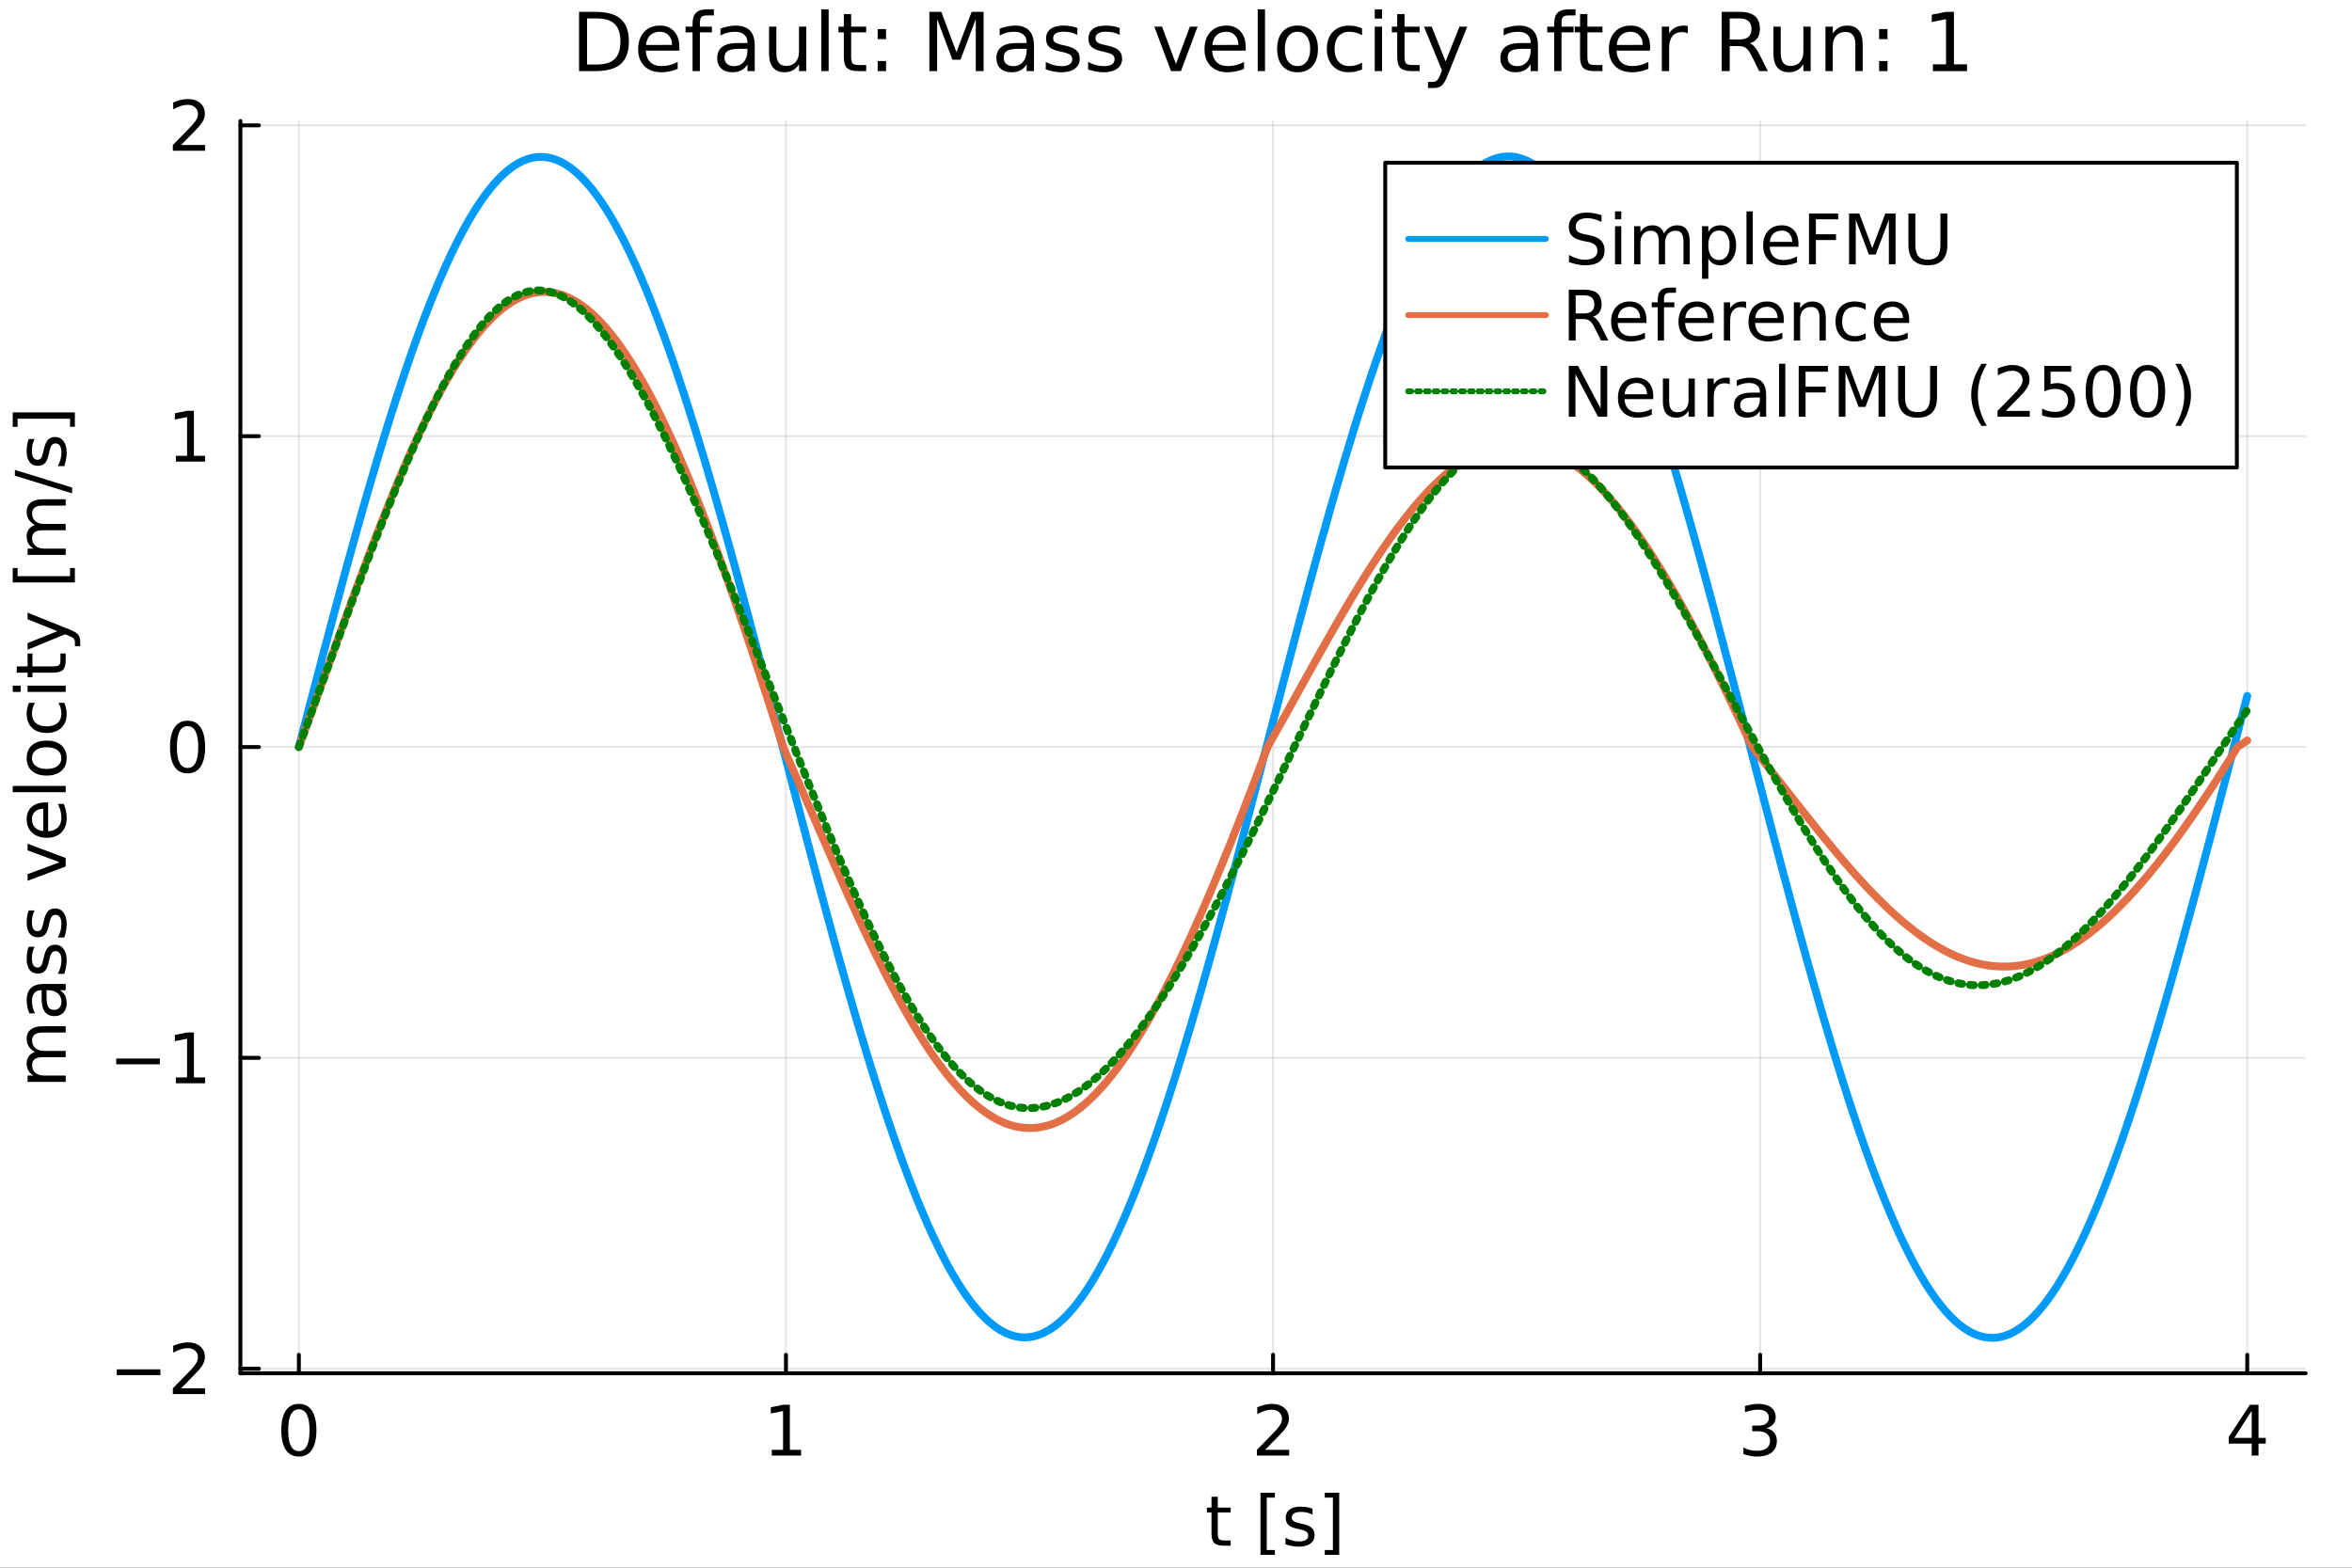 <?xml version="1.0" encoding="utf-8"?>
<svg xmlns="http://www.w3.org/2000/svg" xmlns:xlink="http://www.w3.org/1999/xlink" width="600" height="400" viewBox="0 0 2400 1600">
<rect x="0" y="0" width="2400" height="1600" fill="#333333" stroke="none"/>
<defs>
  <clipPath id="clip920">
    <rect x="0" y="0" width="2400" height="1600"/>
  </clipPath>
</defs>
<path clip-path="url(#clip920)" d="
M0 1600 L2400 1600 L2400 0 L0 0  Z
  " fill="#ffffff" fill-rule="evenodd" fill-opacity="1"/>
<defs>
  <clipPath id="clip921">
    <rect x="480" y="0" width="1681" height="1600"/>
  </clipPath>
</defs>
<path clip-path="url(#clip920)" d="
M245.309 1401.58 L2352.76 1401.58 L2352.76 123.472 L245.309 123.472  Z
  " fill="#ffffff" fill-rule="evenodd" fill-opacity="1"/>
<defs>
  <clipPath id="clip922">
    <rect x="245" y="123" width="2108" height="1279"/>
  </clipPath>
</defs>
<polyline clip-path="url(#clip922)" style="stroke:#000000; stroke-linecap:round; stroke-linejoin:round; stroke-width:2; stroke-opacity:0.1; fill:none" points="
  304.954,1401.58 304.954,123.472 
  "/>
<polyline clip-path="url(#clip922)" style="stroke:#000000; stroke-linecap:round; stroke-linejoin:round; stroke-width:2; stroke-opacity:0.1; fill:none" points="
  801.993,1401.58 801.993,123.472 
  "/>
<polyline clip-path="url(#clip922)" style="stroke:#000000; stroke-linecap:round; stroke-linejoin:round; stroke-width:2; stroke-opacity:0.1; fill:none" points="
  1299.03,1401.58 1299.03,123.472 
  "/>
<polyline clip-path="url(#clip922)" style="stroke:#000000; stroke-linecap:round; stroke-linejoin:round; stroke-width:2; stroke-opacity:0.1; fill:none" points="
  1796.07,1401.58 1796.07,123.472 
  "/>
<polyline clip-path="url(#clip922)" style="stroke:#000000; stroke-linecap:round; stroke-linejoin:round; stroke-width:2; stroke-opacity:0.1; fill:none" points="
  2293.11,1401.58 2293.11,123.472 
  "/>
<polyline clip-path="url(#clip920)" style="stroke:#000000; stroke-linecap:round; stroke-linejoin:round; stroke-width:4; stroke-opacity:1; fill:none" points="
  245.309,1401.58 2352.76,1401.58 
  "/>
<polyline clip-path="url(#clip920)" style="stroke:#000000; stroke-linecap:round; stroke-linejoin:round; stroke-width:4; stroke-opacity:1; fill:none" points="
  304.954,1401.58 304.954,1382.68 
  "/>
<polyline clip-path="url(#clip920)" style="stroke:#000000; stroke-linecap:round; stroke-linejoin:round; stroke-width:4; stroke-opacity:1; fill:none" points="
  801.993,1401.58 801.993,1382.68 
  "/>
<polyline clip-path="url(#clip920)" style="stroke:#000000; stroke-linecap:round; stroke-linejoin:round; stroke-width:4; stroke-opacity:1; fill:none" points="
  1299.03,1401.58 1299.03,1382.68 
  "/>
<polyline clip-path="url(#clip920)" style="stroke:#000000; stroke-linecap:round; stroke-linejoin:round; stroke-width:4; stroke-opacity:1; fill:none" points="
  1796.07,1401.58 1796.07,1382.68 
  "/>
<polyline clip-path="url(#clip920)" style="stroke:#000000; stroke-linecap:round; stroke-linejoin:round; stroke-width:4; stroke-opacity:1; fill:none" points="
  2293.11,1401.58 2293.11,1382.68 
  "/>
<path clip-path="url(#clip920)" d="M304.954 1438.36 Q299.537 1438.36 296.794 1443.71 Q294.086 1449.02 294.086 1459.71 Q294.086 1470.37 296.794 1475.72 Q299.537 1481.03 304.954 1481.03 Q310.405 1481.03 313.113 1475.72 Q315.856 1470.37 315.856 1459.71 Q315.856 1449.02 313.113 1443.71 Q310.405 1438.36 304.954 1438.36 M304.954 1432.8 Q313.669 1432.8 318.252 1439.71 Q322.87 1446.59 322.87 1459.71 Q322.87 1472.8 318.252 1479.71 Q313.669 1486.59 304.954 1486.59 Q296.238 1486.59 291.62 1479.71 Q287.037 1472.8 287.037 1459.71 Q287.037 1446.59 291.62 1439.71 Q296.238 1432.8 304.954 1432.8 Z" fill="#000000" fill-rule="evenodd" fill-opacity="1" /><path clip-path="url(#clip920)" d="M787.566 1479.68 L799.024 1479.68 L799.024 1440.13 L786.559 1442.63 L786.559 1436.24 L798.955 1433.74 L805.969 1433.74 L805.969 1479.68 L817.427 1479.68 L817.427 1485.58 L787.566 1485.58 L787.566 1479.68 Z" fill="#000000" fill-rule="evenodd" fill-opacity="1" /><path clip-path="url(#clip920)" d="M1291.01 1479.68 L1315.49 1479.68 L1315.49 1485.58 L1282.57 1485.58 L1282.57 1479.68 Q1286.57 1475.55 1293.44 1468.6 Q1300.35 1461.62 1302.12 1459.61 Q1305.49 1455.82 1306.81 1453.22 Q1308.16 1450.58 1308.16 1448.05 Q1308.16 1443.91 1305.25 1441.31 Q1302.37 1438.71 1297.71 1438.71 Q1294.41 1438.71 1290.73 1439.85 Q1287.09 1441 1282.92 1443.32 L1282.92 1436.24 Q1287.16 1434.54 1290.84 1433.67 Q1294.52 1432.8 1297.57 1432.8 Q1305.63 1432.8 1310.42 1436.83 Q1315.21 1440.86 1315.21 1447.59 Q1315.21 1450.79 1314 1453.67 Q1312.82 1456.52 1309.66 1460.41 Q1308.79 1461.41 1304.14 1466.24 Q1299.48 1471.03 1291.01 1479.68 Z" fill="#000000" fill-rule="evenodd" fill-opacity="1" /><path clip-path="url(#clip920)" d="M1802.44 1457.63 Q1807.48 1458.7 1810.29 1462.11 Q1813.14 1465.51 1813.14 1470.51 Q1813.14 1478.18 1807.86 1482.39 Q1802.58 1486.59 1792.86 1486.59 Q1789.6 1486.59 1786.12 1485.93 Q1782.69 1485.3 1779.01 1484.02 L1779.01 1477.25 Q1781.92 1478.95 1785.39 1479.82 Q1788.87 1480.68 1792.65 1480.68 Q1799.25 1480.68 1802.69 1478.08 Q1806.16 1475.48 1806.16 1470.51 Q1806.16 1465.93 1802.93 1463.36 Q1799.73 1460.75 1794.01 1460.75 L1787.96 1460.75 L1787.96 1454.99 L1794.28 1454.99 Q1799.46 1454.99 1802.2 1452.94 Q1804.94 1450.86 1804.94 1446.97 Q1804.94 1442.98 1802.1 1440.86 Q1799.28 1438.71 1794.01 1438.71 Q1791.12 1438.71 1787.83 1439.33 Q1784.53 1439.96 1780.57 1441.27 L1780.57 1435.02 Q1784.56 1433.91 1788.03 1433.36 Q1791.54 1432.8 1794.63 1432.8 Q1802.62 1432.8 1807.27 1436.45 Q1811.92 1440.06 1811.92 1446.24 Q1811.92 1450.55 1809.46 1453.53 Q1806.99 1456.48 1802.44 1457.63 Z" fill="#000000" fill-rule="evenodd" fill-opacity="1" /><path clip-path="url(#clip920)" d="M2297.63 1439.85 L2279.92 1467.52 L2297.63 1467.52 L2297.63 1439.85 M2295.78 1433.74 L2304.6 1433.74 L2304.6 1467.52 L2312 1467.52 L2312 1473.36 L2304.6 1473.36 L2304.6 1485.58 L2297.63 1485.58 L2297.63 1473.36 L2274.22 1473.36 L2274.22 1466.59 L2295.78 1433.74 Z" fill="#000000" fill-rule="evenodd" fill-opacity="1" /><path clip-path="url(#clip920)" d="M1242.64 1527.62 L1242.64 1538.66 L1255.8 1538.66 L1255.8 1543.62 L1242.64 1543.62 L1242.64 1564.74 Q1242.64 1569.49 1243.93 1570.85 Q1245.25 1572.2 1249.24 1572.2 L1255.8 1572.2 L1255.8 1577.55 L1249.24 1577.55 Q1241.85 1577.55 1239.03 1574.8 Q1236.22 1572.03 1236.22 1564.74 L1236.22 1543.62 L1231.53 1543.62 L1231.53 1538.66 L1236.22 1538.66 L1236.22 1527.62 L1242.64 1527.62 Z" fill="#000000" fill-rule="evenodd" fill-opacity="1" /><path clip-path="url(#clip920)" d="M1286.22 1523.52 L1300.94 1523.52 L1300.94 1528.49 L1292.61 1528.49 L1292.61 1581.96 L1300.94 1581.96 L1300.94 1586.92 L1286.22 1586.92 L1286.22 1523.52 Z" fill="#000000" fill-rule="evenodd" fill-opacity="1" /><path clip-path="url(#clip920)" d="M1339.34 1539.8 L1339.34 1545.85 Q1336.64 1544.46 1333.72 1543.76 Q1330.8 1543.07 1327.68 1543.07 Q1322.92 1543.07 1320.53 1544.53 Q1318.16 1545.99 1318.16 1548.9 Q1318.16 1551.12 1319.87 1552.41 Q1321.57 1553.66 1326.71 1554.8 L1328.89 1555.29 Q1335.7 1556.75 1338.55 1559.42 Q1341.43 1562.06 1341.43 1566.82 Q1341.43 1572.24 1337.12 1575.4 Q1332.85 1578.55 1325.35 1578.55 Q1322.23 1578.55 1318.82 1577.93 Q1315.46 1577.34 1311.71 1576.12 L1311.71 1569.53 Q1315.25 1571.37 1318.69 1572.3 Q1322.12 1573.21 1325.49 1573.21 Q1330 1573.21 1332.43 1571.68 Q1334.87 1570.12 1334.87 1567.3 Q1334.87 1564.7 1333.09 1563.31 Q1331.36 1561.92 1325.42 1560.64 L1323.2 1560.12 Q1317.26 1558.87 1314.62 1556.3 Q1311.98 1553.69 1311.98 1549.18 Q1311.98 1543.69 1315.87 1540.71 Q1319.76 1537.72 1326.91 1537.72 Q1330.46 1537.72 1333.58 1538.24 Q1336.71 1538.76 1339.34 1539.8 Z" fill="#000000" fill-rule="evenodd" fill-opacity="1" /><path clip-path="url(#clip920)" d="M1366.53 1523.52 L1366.53 1586.92 L1351.81 1586.92 L1351.81 1581.96 L1360.11 1581.96 L1360.11 1528.49 L1351.81 1528.49 L1351.81 1523.52 L1366.53 1523.52 Z" fill="#000000" fill-rule="evenodd" fill-opacity="1" /><polyline clip-path="url(#clip922)" style="stroke:#000000; stroke-linecap:round; stroke-linejoin:round; stroke-width:2; stroke-opacity:0.1; fill:none" points="
  245.309,1396.89 2352.76,1396.89 
  "/>
<polyline clip-path="url(#clip922)" style="stroke:#000000; stroke-linecap:round; stroke-linejoin:round; stroke-width:2; stroke-opacity:0.1; fill:none" points="
  245.309,1079.66 2352.76,1079.66 
  "/>
<polyline clip-path="url(#clip922)" style="stroke:#000000; stroke-linecap:round; stroke-linejoin:round; stroke-width:2; stroke-opacity:0.1; fill:none" points="
  245.309,762.418 2352.76,762.418 
  "/>
<polyline clip-path="url(#clip922)" style="stroke:#000000; stroke-linecap:round; stroke-linejoin:round; stroke-width:2; stroke-opacity:0.1; fill:none" points="
  245.309,445.179 2352.76,445.179 
  "/>
<polyline clip-path="url(#clip922)" style="stroke:#000000; stroke-linecap:round; stroke-linejoin:round; stroke-width:2; stroke-opacity:0.1; fill:none" points="
  245.309,127.941 2352.76,127.941 
  "/>
<polyline clip-path="url(#clip920)" style="stroke:#000000; stroke-linecap:round; stroke-linejoin:round; stroke-width:4; stroke-opacity:1; fill:none" points="
  245.309,1401.58 245.309,123.472 
  "/>
<polyline clip-path="url(#clip920)" style="stroke:#000000; stroke-linecap:round; stroke-linejoin:round; stroke-width:4; stroke-opacity:1; fill:none" points="
  245.309,1396.89 264.206,1396.89 
  "/>
<polyline clip-path="url(#clip920)" style="stroke:#000000; stroke-linecap:round; stroke-linejoin:round; stroke-width:4; stroke-opacity:1; fill:none" points="
  245.309,1079.66 264.206,1079.66 
  "/>
<polyline clip-path="url(#clip920)" style="stroke:#000000; stroke-linecap:round; stroke-linejoin:round; stroke-width:4; stroke-opacity:1; fill:none" points="
  245.309,762.418 264.206,762.418 
  "/>
<polyline clip-path="url(#clip920)" style="stroke:#000000; stroke-linecap:round; stroke-linejoin:round; stroke-width:4; stroke-opacity:1; fill:none" points="
  245.309,445.179 264.206,445.179 
  "/>
<polyline clip-path="url(#clip920)" style="stroke:#000000; stroke-linecap:round; stroke-linejoin:round; stroke-width:4; stroke-opacity:1; fill:none" points="
  245.309,127.941 264.206,127.941 
  "/>
<path clip-path="url(#clip920)" d="M119.136 1397.57 L163.649 1397.57 L163.649 1403.47 L119.136 1403.47 L119.136 1397.57 Z" fill="#000000" fill-rule="evenodd" fill-opacity="1" /><path clip-path="url(#clip920)" d="M184.83 1416.91 L209.309 1416.91 L209.309 1422.81 L176.392 1422.81 L176.392 1416.91 Q180.385 1412.78 187.26 1405.84 Q194.17 1398.86 195.941 1396.84 Q199.309 1393.06 200.628 1390.45 Q201.982 1387.81 201.982 1385.28 Q201.982 1381.15 199.066 1378.54 Q196.184 1375.94 191.531 1375.94 Q188.233 1375.94 184.552 1377.09 Q180.906 1378.23 176.74 1380.56 L176.74 1373.47 Q180.976 1371.77 184.656 1370.9 Q188.337 1370.04 191.392 1370.04 Q199.448 1370.04 204.239 1374.06 Q209.031 1378.09 209.031 1384.83 Q209.031 1388.02 207.816 1390.9 Q206.635 1393.75 203.476 1397.64 Q202.607 1398.65 197.955 1403.47 Q193.302 1408.27 184.83 1416.91 Z" fill="#000000" fill-rule="evenodd" fill-opacity="1" /><path clip-path="url(#clip920)" d="M118.58 1080.33 L163.094 1080.33 L163.094 1086.24 L118.58 1086.24 L118.58 1080.33 Z" fill="#000000" fill-rule="evenodd" fill-opacity="1" /><path clip-path="url(#clip920)" d="M179.448 1099.67 L190.906 1099.67 L190.906 1060.12 L178.441 1062.62 L178.441 1056.24 L190.837 1053.74 L197.851 1053.74 L197.851 1099.67 L209.309 1099.67 L209.309 1105.58 L179.448 1105.58 L179.448 1099.67 Z" fill="#000000" fill-rule="evenodd" fill-opacity="1" /><path clip-path="url(#clip920)" d="M191.392 741.116 Q185.976 741.116 183.233 746.463 Q180.524 751.775 180.524 762.47 Q180.524 773.129 183.233 778.477 Q185.976 783.789 191.392 783.789 Q196.844 783.789 199.552 778.477 Q202.295 773.129 202.295 762.47 Q202.295 751.775 199.552 746.463 Q196.844 741.116 191.392 741.116 M191.392 735.56 Q200.107 735.56 204.691 742.47 Q209.309 749.345 209.309 762.47 Q209.309 775.56 204.691 782.47 Q200.107 789.345 191.392 789.345 Q182.677 789.345 178.059 782.47 Q173.476 775.56 173.476 762.47 Q173.476 749.345 178.059 742.47 Q182.677 735.56 191.392 735.56 Z" fill="#000000" fill-rule="evenodd" fill-opacity="1" /><path clip-path="url(#clip920)" d="M179.448 465.197 L190.906 465.197 L190.906 425.648 L178.441 428.148 L178.441 421.759 L190.837 419.259 L197.851 419.259 L197.851 465.197 L209.309 465.197 L209.309 471.099 L179.448 471.099 L179.448 465.197 Z" fill="#000000" fill-rule="evenodd" fill-opacity="1" /><path clip-path="url(#clip920)" d="M184.83 147.958 L209.309 147.958 L209.309 153.861 L176.392 153.861 L176.392 147.958 Q180.385 143.827 187.26 136.882 Q194.17 129.903 195.941 127.889 Q199.309 124.104 200.628 121.5 Q201.982 118.861 201.982 116.327 Q201.982 112.195 199.066 109.591 Q196.184 106.986 191.531 106.986 Q188.233 106.986 184.552 108.132 Q180.906 109.278 176.74 111.604 L176.74 104.521 Q180.976 102.82 184.656 101.952 Q188.337 101.084 191.392 101.084 Q199.448 101.084 204.239 105.111 Q209.031 109.139 209.031 115.875 Q209.031 119.07 207.816 121.952 Q206.635 124.799 203.476 128.688 Q202.607 129.695 197.955 134.521 Q193.302 139.313 184.83 147.958 Z" fill="#000000" fill-rule="evenodd" fill-opacity="1" /><path clip-path="url(#clip920)" d="M35.605 1073.64 Q31.299 1071.24 29.251 1067.91 Q27.202 1064.57 27.202 1060.06 Q27.202 1053.98 31.473 1050.68 Q35.709 1047.39 43.556 1047.39 L67.028 1047.39 L67.028 1053.81 L43.764 1053.81 Q38.174 1053.81 35.466 1055.79 Q32.758 1057.77 32.758 1061.83 Q32.758 1066.8 36.056 1069.68 Q39.355 1072.56 45.049 1072.56 L67.028 1072.56 L67.028 1078.98 L43.764 1078.98 Q38.139 1078.98 35.466 1080.96 Q32.758 1082.94 32.758 1087.07 Q32.758 1091.97 36.091 1094.85 Q39.389 1097.73 45.049 1097.73 L67.028 1097.73 L67.028 1104.16 L28.14 1104.16 L28.14 1097.73 L34.181 1097.73 Q30.605 1095.55 28.903 1092.49 Q27.202 1089.43 27.202 1085.23 Q27.202 1081 29.355 1078.05 Q31.508 1075.06 35.605 1073.64 Z" fill="#000000" fill-rule="evenodd" fill-opacity="1" /><path clip-path="url(#clip920)" d="M47.48 1016.97 Q47.48 1024.71 49.251 1027.7 Q51.021 1030.68 55.292 1030.68 Q58.695 1030.68 60.709 1028.46 Q62.688 1026.21 62.688 1022.35 Q62.688 1017.04 58.938 1013.84 Q55.153 1010.61 48.903 1010.61 L47.48 1010.61 L47.48 1016.97 M44.841 1004.23 L67.028 1004.23 L67.028 1010.61 L61.125 1010.61 Q64.667 1012.8 66.368 1016.07 Q68.035 1019.33 68.035 1024.05 Q68.035 1030.02 64.702 1033.57 Q61.334 1037.07 55.709 1037.07 Q49.146 1037.07 45.813 1032.7 Q42.48 1028.29 42.48 1019.57 L42.48 1010.61 L41.855 1010.61 Q37.445 1010.61 35.049 1013.53 Q32.619 1016.41 32.619 1021.66 Q32.619 1024.99 33.417 1028.15 Q34.216 1031.31 35.813 1034.23 L29.91 1034.23 Q28.556 1030.72 27.896 1027.42 Q27.202 1024.12 27.202 1021 Q27.202 1012.56 31.577 1008.39 Q35.952 1004.23 44.841 1004.23 Z" fill="#000000" fill-rule="evenodd" fill-opacity="1" /><path clip-path="url(#clip920)" d="M29.285 966.275 L35.327 966.275 Q33.938 968.983 33.244 971.9 Q32.549 974.817 32.549 977.941 Q32.549 982.698 34.008 985.094 Q35.466 987.455 38.383 987.455 Q40.605 987.455 41.889 985.754 Q43.139 984.053 44.285 978.914 L44.771 976.726 Q46.23 969.921 48.903 967.073 Q51.542 964.192 56.299 964.192 Q61.716 964.192 64.875 968.497 Q68.035 972.768 68.035 980.268 Q68.035 983.393 67.41 986.796 Q66.82 990.164 65.605 993.914 L59.007 993.914 Q60.848 990.372 61.785 986.935 Q62.688 983.497 62.688 980.129 Q62.688 975.615 61.16 973.185 Q59.598 970.754 56.785 970.754 Q54.181 970.754 52.792 972.525 Q51.403 974.261 50.118 980.198 L49.598 982.421 Q48.348 988.358 45.778 990.997 Q43.174 993.636 38.66 993.636 Q33.174 993.636 30.188 989.747 Q27.202 985.858 27.202 978.705 Q27.202 975.164 27.723 972.039 Q28.244 968.914 29.285 966.275 Z" fill="#000000" fill-rule="evenodd" fill-opacity="1" /><path clip-path="url(#clip920)" d="M29.285 929.226 L35.327 929.226 Q33.938 931.935 33.244 934.851 Q32.549 937.768 32.549 940.893 Q32.549 945.65 34.008 948.046 Q35.466 950.407 38.383 950.407 Q40.605 950.407 41.889 948.706 Q43.139 947.004 44.285 941.865 L44.771 939.678 Q46.23 932.872 48.903 930.025 Q51.542 927.143 56.299 927.143 Q61.716 927.143 64.875 931.449 Q68.035 935.72 68.035 943.219 Q68.035 946.344 67.41 949.747 Q66.82 953.115 65.605 956.865 L59.007 956.865 Q60.848 953.324 61.785 949.886 Q62.688 946.449 62.688 943.081 Q62.688 938.567 61.16 936.136 Q59.598 933.706 56.785 933.706 Q54.181 933.706 52.792 935.476 Q51.403 937.213 50.118 943.15 L49.598 945.372 Q48.348 951.31 45.778 953.949 Q43.174 956.587 38.66 956.587 Q33.174 956.587 30.188 952.699 Q27.202 948.81 27.202 941.657 Q27.202 938.115 27.723 934.99 Q28.244 931.865 29.285 929.226 Z" fill="#000000" fill-rule="evenodd" fill-opacity="1" /><path clip-path="url(#clip920)" d="M28.14 898.949 L28.14 892.178 L60.778 880.025 L28.14 867.873 L28.14 861.102 L67.028 875.685 L67.028 884.366 L28.14 898.949 Z" fill="#000000" fill-rule="evenodd" fill-opacity="1" /><path clip-path="url(#clip920)" d="M45.987 819.019 L49.112 819.019 L49.112 848.394 Q55.709 847.977 59.181 844.435 Q62.618 840.859 62.618 834.505 Q62.618 830.824 61.716 827.387 Q60.813 823.915 59.007 820.512 L65.049 820.512 Q66.507 823.949 67.271 827.56 Q68.035 831.171 68.035 834.887 Q68.035 844.192 62.618 849.644 Q57.202 855.06 47.966 855.06 Q38.417 855.06 32.827 849.921 Q27.202 844.748 27.202 835.998 Q27.202 828.151 32.271 823.602 Q37.306 819.019 45.987 819.019 M44.112 825.408 Q38.869 825.477 35.744 828.359 Q32.619 831.206 32.619 835.928 Q32.619 841.276 35.639 844.505 Q38.66 847.699 44.146 848.185 L44.112 825.408 Z" fill="#000000" fill-rule="evenodd" fill-opacity="1" /><path clip-path="url(#clip920)" d="M13.001 808.533 L13.001 802.144 L67.028 802.144 L67.028 808.533 L13.001 808.533 Z" fill="#000000" fill-rule="evenodd" fill-opacity="1" /><path clip-path="url(#clip920)" d="M32.619 773.706 Q32.619 778.845 36.646 781.831 Q40.639 784.818 47.618 784.818 Q54.598 784.818 58.625 781.866 Q62.618 778.88 62.618 773.706 Q62.618 768.602 58.591 765.616 Q54.563 762.63 47.618 762.63 Q40.709 762.63 36.681 765.616 Q32.619 768.602 32.619 773.706 M27.202 773.706 Q27.202 765.373 32.619 760.616 Q38.035 755.859 47.618 755.859 Q57.167 755.859 62.618 760.616 Q68.035 765.373 68.035 773.706 Q68.035 782.074 62.618 786.831 Q57.167 791.554 47.618 791.554 Q38.035 791.554 32.619 786.831 Q27.202 782.074 27.202 773.706 Z" fill="#000000" fill-rule="evenodd" fill-opacity="1" /><path clip-path="url(#clip920)" d="M29.633 717.283 L35.605 717.283 Q34.112 719.991 33.383 722.735 Q32.619 725.443 32.619 728.221 Q32.619 734.436 36.577 737.873 Q40.501 741.311 47.618 741.311 Q54.737 741.311 58.695 737.873 Q62.618 734.436 62.618 728.221 Q62.618 725.443 61.889 722.735 Q61.125 719.991 59.632 717.283 L65.535 717.283 Q66.785 719.957 67.41 722.839 Q68.035 725.686 68.035 728.915 Q68.035 737.7 62.514 742.873 Q56.993 748.047 47.618 748.047 Q38.105 748.047 32.653 742.839 Q27.202 737.596 27.202 728.498 Q27.202 725.547 27.827 722.735 Q28.417 719.922 29.633 717.283 Z" fill="#000000" fill-rule="evenodd" fill-opacity="1" /><path clip-path="url(#clip920)" d="M28.14 706.172 L28.14 699.783 L67.028 699.783 L67.028 706.172 L28.14 706.172 M13.001 706.172 L13.001 699.783 L21.091 699.783 L21.091 706.172 L13.001 706.172 Z" fill="#000000" fill-rule="evenodd" fill-opacity="1" /><path clip-path="url(#clip920)" d="M17.098 680.096 L28.14 680.096 L28.14 666.936 L33.105 666.936 L33.105 680.096 L54.216 680.096 Q58.973 680.096 60.327 678.811 Q61.681 677.492 61.681 673.499 L61.681 666.936 L67.028 666.936 L67.028 673.499 Q67.028 680.894 64.285 683.707 Q61.507 686.519 54.216 686.519 L33.105 686.519 L33.105 691.207 L28.14 691.207 L28.14 686.519 L17.098 686.519 L17.098 680.096 Z" fill="#000000" fill-rule="evenodd" fill-opacity="1" /><path clip-path="url(#clip920)" d="M70.639 642.353 Q77.584 645.061 79.702 647.631 Q81.82 650.2 81.82 654.506 L81.82 659.61 L76.473 659.61 L76.473 655.86 Q76.473 653.221 75.223 651.763 Q73.973 650.304 69.32 648.534 L66.403 647.388 L28.14 663.117 L28.14 656.346 L58.556 644.193 L28.14 632.041 L28.14 625.27 L70.639 642.353 Z" fill="#000000" fill-rule="evenodd" fill-opacity="1" /><path clip-path="url(#clip920)" d="M13.001 594.437 L13.001 579.714 L17.966 579.714 L17.966 588.048 L71.438 588.048 L71.438 579.714 L76.403 579.714 L76.403 594.437 L13.001 594.437 Z" fill="#000000" fill-rule="evenodd" fill-opacity="1" /><path clip-path="url(#clip920)" d="M35.605 535.826 Q31.299 533.43 29.251 530.097 Q27.202 526.763 27.202 522.249 Q27.202 516.173 31.473 512.875 Q35.709 509.576 43.556 509.576 L67.028 509.576 L67.028 516 L43.764 516 Q38.174 516 35.466 517.979 Q32.758 519.958 32.758 524.02 Q32.758 528.986 36.056 531.867 Q39.355 534.749 45.049 534.749 L67.028 534.749 L67.028 541.173 L43.764 541.173 Q38.139 541.173 35.466 543.152 Q32.758 545.131 32.758 549.263 Q32.758 554.159 36.091 557.041 Q39.389 559.923 45.049 559.923 L67.028 559.923 L67.028 566.346 L28.14 566.346 L28.14 559.923 L34.181 559.923 Q30.605 557.735 28.903 554.68 Q27.202 551.624 27.202 547.423 Q27.202 543.187 29.355 540.236 Q31.508 537.249 35.605 535.826 Z" fill="#000000" fill-rule="evenodd" fill-opacity="1" /><path clip-path="url(#clip920)" d="M15.188 485.479 L15.188 479.576 L73.625 497.632 L73.625 503.534 L15.188 485.479 Z" fill="#000000" fill-rule="evenodd" fill-opacity="1" /><path clip-path="url(#clip920)" d="M29.285 448.083 L35.327 448.083 Q33.938 450.792 33.244 453.708 Q32.549 456.625 32.549 459.75 Q32.549 464.507 34.008 466.903 Q35.466 469.264 38.383 469.264 Q40.605 469.264 41.889 467.562 Q43.139 465.861 44.285 460.722 L44.771 458.535 Q46.23 451.729 48.903 448.882 Q51.542 446 56.299 446 Q61.716 446 64.875 450.305 Q68.035 454.576 68.035 462.076 Q68.035 465.201 67.41 468.604 Q66.82 471.972 65.605 475.722 L59.007 475.722 Q60.848 472.18 61.785 468.743 Q62.688 465.305 62.688 461.937 Q62.688 457.423 61.16 454.993 Q59.598 452.562 56.785 452.562 Q54.181 452.562 52.792 454.333 Q51.403 456.069 50.118 462.007 L49.598 464.229 Q48.348 470.166 45.778 472.805 Q43.174 475.444 38.66 475.444 Q33.174 475.444 30.188 471.555 Q27.202 467.666 27.202 460.514 Q27.202 456.972 27.723 453.847 Q28.244 450.722 29.285 448.083 Z" fill="#000000" fill-rule="evenodd" fill-opacity="1" /><path clip-path="url(#clip920)" d="M13.001 420.896 L76.403 420.896 L76.403 435.618 L71.438 435.618 L71.438 427.319 L17.966 427.319 L17.966 435.618 L13.001 435.618 L13.001 420.896 Z" fill="#000000" fill-rule="evenodd" fill-opacity="1" /><path clip-path="url(#clip920)" d="M599.056 18.82 L599.056 65.852 L608.941 65.852 Q621.458 65.852 627.251 60.18 Q633.084 54.509 633.084 42.275 Q633.084 30.122 627.251 24.492 Q621.458 18.82 608.941 18.82 L599.056 18.82 M590.874 12.096 L607.685 12.096 Q625.266 12.096 633.489 19.428 Q641.712 26.72 641.712 42.275 Q641.712 57.912 633.449 65.244 Q625.185 72.576 607.685 72.576 L590.874 72.576 L590.874 12.096 Z" fill="#000000" fill-rule="evenodd" fill-opacity="1" /><path clip-path="url(#clip920)" d="M693.24 48.028 L693.24 51.673 L658.969 51.673 Q659.455 59.37 663.587 63.421 Q667.76 67.431 675.173 67.431 Q679.467 67.431 683.477 66.378 Q687.528 65.325 691.498 63.218 L691.498 70.267 Q687.488 71.968 683.275 72.86 Q679.062 73.751 674.727 73.751 Q663.871 73.751 657.511 67.431 Q651.192 61.112 651.192 50.337 Q651.192 39.197 657.187 32.675 Q663.223 26.112 673.431 26.112 Q682.586 26.112 687.893 32.026 Q693.24 37.9 693.24 48.028 M685.786 45.84 Q685.705 39.723 682.343 36.077 Q679.021 32.431 673.512 32.431 Q667.274 32.431 663.506 35.956 Q659.779 39.48 659.212 45.88 L685.786 45.84 Z" fill="#000000" fill-rule="evenodd" fill-opacity="1" /><path clip-path="url(#clip920)" d="M728.442 9.544 L728.442 15.742 L721.313 15.742 Q717.302 15.742 715.722 17.362 Q714.183 18.983 714.183 23.195 L714.183 27.206 L726.457 27.206 L726.457 32.999 L714.183 32.999 L714.183 72.576 L706.689 72.576 L706.689 32.999 L699.559 32.999 L699.559 27.206 L706.689 27.206 L706.689 24.046 Q706.689 16.471 710.213 13.028 Q713.737 9.544 721.394 9.544 L728.442 9.544 Z" fill="#000000" fill-rule="evenodd" fill-opacity="1" /><path clip-path="url(#clip920)" d="M755.3 49.769 Q746.266 49.769 742.782 51.835 Q739.299 53.901 739.299 58.884 Q739.299 62.854 741.891 65.203 Q744.524 67.512 749.021 67.512 Q755.219 67.512 758.946 63.137 Q762.713 58.722 762.713 51.43 L762.713 49.769 L755.3 49.769 M770.167 46.691 L770.167 72.576 L762.713 72.576 L762.713 65.689 Q760.161 69.821 756.353 71.806 Q752.545 73.751 747.036 73.751 Q740.068 73.751 735.936 69.862 Q731.845 65.933 731.845 59.37 Q731.845 51.714 736.949 47.825 Q742.094 43.936 752.262 43.936 L762.713 43.936 L762.713 43.207 Q762.713 38.062 759.31 35.267 Q755.948 32.431 749.831 32.431 Q745.942 32.431 742.256 33.363 Q738.57 34.295 735.167 36.158 L735.167 29.272 Q739.258 27.692 743.107 26.922 Q746.955 26.112 750.601 26.112 Q760.444 26.112 765.305 31.216 Q770.167 36.32 770.167 46.691 Z" fill="#000000" fill-rule="evenodd" fill-opacity="1" /><path clip-path="url(#clip920)" d="M784.75 54.671 L784.75 27.206 L792.203 27.206 L792.203 54.387 Q792.203 60.828 794.715 64.069 Q797.227 67.269 802.25 67.269 Q808.286 67.269 811.769 63.421 Q815.294 59.573 815.294 52.929 L815.294 27.206 L822.747 27.206 L822.747 72.576 L815.294 72.576 L815.294 65.608 Q812.58 69.74 808.974 71.766 Q805.409 73.751 800.67 73.751 Q792.852 73.751 788.801 68.89 Q784.75 64.029 784.75 54.671 M803.506 26.112 L803.506 26.112 Z" fill="#000000" fill-rule="evenodd" fill-opacity="1" /><path clip-path="url(#clip920)" d="M838.1 9.544 L845.554 9.544 L845.554 72.576 L838.1 72.576 L838.1 9.544 Z" fill="#000000" fill-rule="evenodd" fill-opacity="1" /><path clip-path="url(#clip920)" d="M868.523 14.324 L868.523 27.206 L883.875 27.206 L883.875 32.999 L868.523 32.999 L868.523 57.628 Q868.523 63.178 870.021 64.758 Q871.561 66.338 876.219 66.338 L883.875 66.338 L883.875 72.576 L876.219 72.576 Q867.591 72.576 864.31 69.376 Q861.028 66.135 861.028 57.628 L861.028 32.999 L855.56 32.999 L855.56 27.206 L861.028 27.206 L861.028 14.324 L868.523 14.324 Z" fill="#000000" fill-rule="evenodd" fill-opacity="1" /><path clip-path="url(#clip920)" d="M895.583 62.287 L904.13 62.287 L904.13 72.576 L895.583 72.576 L895.583 62.287 M895.583 29.677 L904.13 29.677 L904.13 39.966 L895.583 39.966 L895.583 29.677 Z" fill="#000000" fill-rule="evenodd" fill-opacity="1" /><path clip-path="url(#clip920)" d="M948.325 12.096 L960.519 12.096 L975.953 53.253 L991.467 12.096 L1003.66 12.096 L1003.66 72.576 L995.68 72.576 L995.68 19.469 L980.084 60.95 L971.861 60.95 L956.265 19.469 L956.265 72.576 L948.325 72.576 L948.325 12.096 Z" fill="#000000" fill-rule="evenodd" fill-opacity="1" /><path clip-path="url(#clip920)" d="M1040.2 49.769 Q1031.17 49.769 1027.68 51.835 Q1024.2 53.901 1024.2 58.884 Q1024.2 62.854 1026.79 65.203 Q1029.42 67.512 1033.92 67.512 Q1040.12 67.512 1043.85 63.137 Q1047.61 58.722 1047.61 51.43 L1047.61 49.769 L1040.2 49.769 M1055.07 46.691 L1055.07 72.576 L1047.61 72.576 L1047.61 65.689 Q1045.06 69.821 1041.25 71.806 Q1037.45 73.751 1031.94 73.751 Q1024.97 73.751 1020.84 69.862 Q1016.75 65.933 1016.75 59.37 Q1016.75 51.714 1021.85 47.825 Q1026.99 43.936 1037.16 43.936 L1047.61 43.936 L1047.61 43.207 Q1047.61 38.062 1044.21 35.267 Q1040.85 32.431 1034.73 32.431 Q1030.84 32.431 1027.16 33.363 Q1023.47 34.295 1020.07 36.158 L1020.07 29.272 Q1024.16 27.692 1028.01 26.922 Q1031.85 26.112 1035.5 26.112 Q1045.34 26.112 1050.21 31.216 Q1055.07 36.32 1055.07 46.691 Z" fill="#000000" fill-rule="evenodd" fill-opacity="1" /><path clip-path="url(#clip920)" d="M1099.34 28.543 L1099.34 35.591 Q1096.18 33.971 1092.78 33.161 Q1089.38 32.35 1085.73 32.35 Q1080.18 32.35 1077.39 34.052 Q1074.63 35.753 1074.63 39.156 Q1074.63 41.749 1076.62 43.248 Q1078.6 44.706 1084.6 46.043 L1087.15 46.61 Q1095.09 48.311 1098.41 51.43 Q1101.77 54.509 1101.77 60.059 Q1101.77 66.378 1096.75 70.064 Q1091.77 73.751 1083.02 73.751 Q1079.37 73.751 1075.4 73.022 Q1071.47 72.333 1067.1 70.915 L1067.1 63.218 Q1071.23 65.365 1075.24 66.459 Q1079.25 67.512 1083.18 67.512 Q1088.45 67.512 1091.28 65.73 Q1094.12 63.907 1094.12 60.626 Q1094.12 57.588 1092.05 55.967 Q1090.03 54.347 1083.1 52.848 L1080.51 52.24 Q1073.58 50.782 1070.5 47.785 Q1067.42 44.746 1067.42 39.48 Q1067.42 33.08 1071.96 29.596 Q1076.5 26.112 1084.84 26.112 Q1088.97 26.112 1092.62 26.72 Q1096.26 27.327 1099.34 28.543 Z" fill="#000000" fill-rule="evenodd" fill-opacity="1" /><path clip-path="url(#clip920)" d="M1142.57 28.543 L1142.57 35.591 Q1139.41 33.971 1136 33.161 Q1132.6 32.35 1128.96 32.35 Q1123.41 32.35 1120.61 34.052 Q1117.86 35.753 1117.86 39.156 Q1117.86 41.749 1119.84 43.248 Q1121.83 44.706 1127.82 46.043 L1130.37 46.61 Q1138.31 48.311 1141.63 51.43 Q1145 54.509 1145 60.059 Q1145 66.378 1139.97 70.064 Q1134.99 73.751 1126.24 73.751 Q1122.6 73.751 1118.63 73.022 Q1114.7 72.333 1110.32 70.915 L1110.32 63.218 Q1114.45 65.365 1118.46 66.459 Q1122.47 67.512 1126.4 67.512 Q1131.67 67.512 1134.5 65.73 Q1137.34 63.907 1137.34 60.626 Q1137.34 57.588 1135.27 55.967 Q1133.25 54.347 1126.32 52.848 L1123.73 52.24 Q1116.8 50.782 1113.72 47.785 Q1110.65 44.746 1110.65 39.48 Q1110.65 33.08 1115.18 29.596 Q1119.72 26.112 1128.06 26.112 Q1132.2 26.112 1135.84 26.72 Q1139.49 27.327 1142.57 28.543 Z" fill="#000000" fill-rule="evenodd" fill-opacity="1" /><path clip-path="url(#clip920)" d="M1177.89 27.206 L1185.79 27.206 L1199.97 65.284 L1214.15 27.206 L1222.04 27.206 L1205.03 72.576 L1194.9 72.576 L1177.89 27.206 Z" fill="#000000" fill-rule="evenodd" fill-opacity="1" /><path clip-path="url(#clip920)" d="M1271.14 48.028 L1271.14 51.673 L1236.87 51.673 Q1237.36 59.37 1241.49 63.421 Q1245.66 67.431 1253.07 67.431 Q1257.37 67.431 1261.38 66.378 Q1265.43 65.325 1269.4 63.218 L1269.4 70.267 Q1265.39 71.968 1261.18 72.86 Q1256.96 73.751 1252.63 73.751 Q1241.77 73.751 1235.41 67.431 Q1229.09 61.112 1229.09 50.337 Q1229.09 39.197 1235.09 32.675 Q1241.12 26.112 1251.33 26.112 Q1260.49 26.112 1265.79 32.026 Q1271.14 37.9 1271.14 48.028 M1263.69 45.84 Q1263.61 39.723 1260.24 36.077 Q1256.92 32.431 1251.41 32.431 Q1245.18 32.431 1241.41 35.956 Q1237.68 39.48 1237.11 45.88 L1263.69 45.84 Z" fill="#000000" fill-rule="evenodd" fill-opacity="1" /><path clip-path="url(#clip920)" d="M1283.38 9.544 L1290.83 9.544 L1290.83 72.576 L1283.38 72.576 L1283.38 9.544 Z" fill="#000000" fill-rule="evenodd" fill-opacity="1" /><path clip-path="url(#clip920)" d="M1324.01 32.431 Q1318.01 32.431 1314.53 37.131 Q1311.04 41.789 1311.04 49.931 Q1311.04 58.074 1314.49 62.773 Q1317.97 67.431 1324.01 67.431 Q1329.96 67.431 1333.44 62.732 Q1336.93 58.033 1336.93 49.931 Q1336.93 41.87 1333.44 37.171 Q1329.96 32.431 1324.01 32.431 M1324.01 26.112 Q1333.73 26.112 1339.28 32.431 Q1344.83 38.751 1344.83 49.931 Q1344.83 61.071 1339.28 67.431 Q1333.73 73.751 1324.01 73.751 Q1314.24 73.751 1308.69 67.431 Q1303.18 61.071 1303.18 49.931 Q1303.18 38.751 1308.69 32.431 Q1314.24 26.112 1324.01 26.112 Z" fill="#000000" fill-rule="evenodd" fill-opacity="1" /><path clip-path="url(#clip920)" d="M1389.83 28.948 L1389.83 35.915 Q1386.67 34.173 1383.47 33.323 Q1380.31 32.431 1377.07 32.431 Q1369.82 32.431 1365.81 37.05 Q1361.8 41.627 1361.8 49.931 Q1361.8 58.236 1365.81 62.854 Q1369.82 67.431 1377.07 67.431 Q1380.31 67.431 1383.47 66.581 Q1386.67 65.689 1389.83 63.948 L1389.83 70.834 Q1386.71 72.292 1383.35 73.022 Q1380.03 73.751 1376.26 73.751 Q1366.01 73.751 1359.98 67.31 Q1353.94 60.869 1353.94 49.931 Q1353.94 38.832 1360.02 32.472 Q1366.14 26.112 1376.75 26.112 Q1380.19 26.112 1383.47 26.841 Q1386.75 27.53 1389.83 28.948 Z" fill="#000000" fill-rule="evenodd" fill-opacity="1" /><path clip-path="url(#clip920)" d="M1402.8 27.206 L1410.25 27.206 L1410.25 72.576 L1402.8 72.576 L1402.8 27.206 M1402.8 9.544 L1410.25 9.544 L1410.25 18.983 L1402.8 18.983 L1402.8 9.544 Z" fill="#000000" fill-rule="evenodd" fill-opacity="1" /><path clip-path="url(#clip920)" d="M1433.22 14.324 L1433.22 27.206 L1448.57 27.206 L1448.57 32.999 L1433.22 32.999 L1433.22 57.628 Q1433.22 63.178 1434.72 64.758 Q1436.26 66.338 1440.92 66.338 L1448.57 66.338 L1448.57 72.576 L1440.92 72.576 Q1432.29 72.576 1429.01 69.376 Q1425.72 66.135 1425.72 57.628 L1425.72 32.999 L1420.26 32.999 L1420.26 27.206 L1425.72 27.206 L1425.72 14.324 L1433.22 14.324 Z" fill="#000000" fill-rule="evenodd" fill-opacity="1" /><path clip-path="url(#clip920)" d="M1477.25 76.789 Q1474.09 84.891 1471.09 87.362 Q1468.1 89.833 1463.07 89.833 L1457.12 89.833 L1457.12 83.594 L1461.49 83.594 Q1464.57 83.594 1466.27 82.136 Q1467.98 80.678 1470.04 75.25 L1471.38 71.847 L1453.03 27.206 L1460.93 27.206 L1475.1 62.692 L1489.28 27.206 L1497.18 27.206 L1477.25 76.789 Z" fill="#000000" fill-rule="evenodd" fill-opacity="1" /><path clip-path="url(#clip920)" d="M1554.46 49.769 Q1545.43 49.769 1541.94 51.835 Q1538.46 53.901 1538.46 58.884 Q1538.46 62.854 1541.05 65.203 Q1543.69 67.512 1548.18 67.512 Q1554.38 67.512 1558.11 63.137 Q1561.88 58.722 1561.88 51.43 L1561.88 49.769 L1554.46 49.769 M1569.33 46.691 L1569.33 72.576 L1561.88 72.576 L1561.88 65.689 Q1559.32 69.821 1555.52 71.806 Q1551.71 73.751 1546.2 73.751 Q1539.23 73.751 1535.1 69.862 Q1531.01 65.933 1531.01 59.37 Q1531.01 51.714 1536.11 47.825 Q1541.26 43.936 1551.42 43.936 L1561.88 43.936 L1561.88 43.207 Q1561.88 38.062 1558.47 35.267 Q1555.11 32.431 1548.99 32.431 Q1545.1 32.431 1541.42 33.363 Q1537.73 34.295 1534.33 36.158 L1534.33 29.272 Q1538.42 27.692 1542.27 26.922 Q1546.12 26.112 1549.76 26.112 Q1559.61 26.112 1564.47 31.216 Q1569.33 36.32 1569.33 46.691 Z" fill="#000000" fill-rule="evenodd" fill-opacity="1" /><path clip-path="url(#clip920)" d="M1607.65 9.544 L1607.65 15.742 L1600.52 15.742 Q1596.51 15.742 1594.93 17.362 Q1593.39 18.983 1593.39 23.195 L1593.39 27.206 L1605.67 27.206 L1605.67 32.999 L1593.39 32.999 L1593.39 72.576 L1585.9 72.576 L1585.9 32.999 L1578.77 32.999 L1578.77 27.206 L1585.9 27.206 L1585.9 24.046 Q1585.9 16.471 1589.42 13.028 Q1592.95 9.544 1600.6 9.544 L1607.65 9.544 Z" fill="#000000" fill-rule="evenodd" fill-opacity="1" /><path clip-path="url(#clip920)" d="M1619.8 14.324 L1619.8 27.206 L1635.16 27.206 L1635.16 32.999 L1619.8 32.999 L1619.8 57.628 Q1619.8 63.178 1621.3 64.758 Q1622.84 66.338 1627.5 66.338 L1635.16 66.338 L1635.16 72.576 L1627.5 72.576 Q1618.87 72.576 1615.59 69.376 Q1612.31 66.135 1612.31 57.628 L1612.31 32.999 L1606.84 32.999 L1606.84 27.206 L1612.31 27.206 L1612.31 14.324 L1619.8 14.324 Z" fill="#000000" fill-rule="evenodd" fill-opacity="1" /><path clip-path="url(#clip920)" d="M1683.77 48.028 L1683.77 51.673 L1649.5 51.673 Q1649.98 59.37 1654.11 63.421 Q1658.29 67.431 1665.7 67.431 Q1669.99 67.431 1674 66.378 Q1678.06 65.325 1682.03 63.218 L1682.03 70.267 Q1678.01 71.968 1673.8 72.86 Q1669.59 73.751 1665.25 73.751 Q1654.4 73.751 1648.04 67.431 Q1641.72 61.112 1641.72 50.337 Q1641.72 39.197 1647.71 32.675 Q1653.75 26.112 1663.96 26.112 Q1673.11 26.112 1678.42 32.026 Q1683.77 37.9 1683.77 48.028 M1676.31 45.84 Q1676.23 39.723 1672.87 36.077 Q1669.55 32.431 1664.04 32.431 Q1657.8 32.431 1654.03 35.956 Q1650.31 39.48 1649.74 45.88 L1676.31 45.84 Z" fill="#000000" fill-rule="evenodd" fill-opacity="1" /><path clip-path="url(#clip920)" d="M1722.29 34.173 Q1721.04 33.444 1719.54 33.12 Q1718.08 32.756 1716.3 32.756 Q1709.98 32.756 1706.57 36.888 Q1703.21 40.979 1703.21 48.676 L1703.21 72.576 L1695.72 72.576 L1695.72 27.206 L1703.21 27.206 L1703.21 34.254 Q1705.56 30.122 1709.33 28.138 Q1713.1 26.112 1718.48 26.112 Q1719.25 26.112 1720.18 26.234 Q1721.12 26.315 1722.25 26.517 L1722.29 34.173 Z" fill="#000000" fill-rule="evenodd" fill-opacity="1" /><path clip-path="url(#clip920)" d="M1785.49 44.22 Q1788.12 45.111 1790.59 48.028 Q1793.1 50.944 1795.61 56.048 L1803.92 72.576 L1795.13 72.576 L1787.39 57.061 Q1784.39 50.985 1781.56 49 Q1778.76 47.015 1773.9 47.015 L1764.99 47.015 L1764.99 72.576 L1756.8 72.576 L1756.8 12.096 L1775.28 12.096 Q1785.65 12.096 1790.75 16.43 Q1795.86 20.765 1795.86 29.515 Q1795.86 35.227 1793.18 38.994 Q1790.55 42.761 1785.49 44.22 M1764.99 18.82 L1764.99 40.29 L1775.28 40.29 Q1781.19 40.29 1784.19 37.576 Q1787.23 34.822 1787.23 29.515 Q1787.23 24.208 1784.19 21.535 Q1781.19 18.82 1775.28 18.82 L1764.99 18.82 Z" fill="#000000" fill-rule="evenodd" fill-opacity="1" /><path clip-path="url(#clip920)" d="M1809.63 54.671 L1809.63 27.206 L1817.08 27.206 L1817.08 54.387 Q1817.08 60.828 1819.59 64.069 Q1822.11 67.269 1827.13 67.269 Q1833.16 67.269 1836.65 63.421 Q1840.17 59.573 1840.17 52.929 L1840.17 27.206 L1847.63 27.206 L1847.63 72.576 L1840.17 72.576 L1840.17 65.608 Q1837.46 69.74 1833.85 71.766 Q1830.29 73.751 1825.55 73.751 Q1817.73 73.751 1813.68 68.89 Q1809.63 64.029 1809.63 54.671 M1828.38 26.112 L1828.38 26.112 Z" fill="#000000" fill-rule="evenodd" fill-opacity="1" /><path clip-path="url(#clip920)" d="M1900.69 45.192 L1900.69 72.576 L1893.24 72.576 L1893.24 45.435 Q1893.24 38.994 1890.73 35.794 Q1888.22 32.594 1883.19 32.594 Q1877.16 32.594 1873.67 36.442 Q1870.19 40.29 1870.19 46.934 L1870.19 72.576 L1862.7 72.576 L1862.7 27.206 L1870.19 27.206 L1870.19 34.254 Q1872.86 30.163 1876.47 28.138 Q1880.11 26.112 1884.85 26.112 Q1892.67 26.112 1896.68 30.973 Q1900.69 35.794 1900.69 45.192 Z" fill="#000000" fill-rule="evenodd" fill-opacity="1" /><path clip-path="url(#clip920)" d="M1917.46 62.287 L1926.01 62.287 L1926.01 72.576 L1917.46 72.576 L1917.46 62.287 M1917.46 29.677 L1926.01 29.677 L1926.01 39.966 L1917.46 39.966 L1917.46 29.677 Z" fill="#000000" fill-rule="evenodd" fill-opacity="1" /><path clip-path="url(#clip920)" d="M1972.35 65.689 L1985.72 65.689 L1985.72 19.55 L1971.18 22.466 L1971.18 15.013 L1985.64 12.096 L1993.82 12.096 L1993.82 65.689 L2007.19 65.689 L2007.19 72.576 L1972.35 72.576 L1972.35 65.689 Z" fill="#000000" fill-rule="evenodd" fill-opacity="1" /><polyline clip-path="url(#clip922)" style="stroke:#009af9; stroke-linecap:round; stroke-linejoin:round; stroke-width:8; stroke-opacity:1; fill:none" points="
  304.954,762.418 309.924,743.388 314.894,724.384 319.865,705.418 324.835,686.51 329.806,667.678 334.776,648.93 339.746,630.296 344.717,611.789 349.687,593.435 
  354.658,575.25 359.628,557.254 364.598,539.464 369.569,521.895 374.539,504.566 379.509,487.496 384.48,470.7 389.45,454.194 394.421,437.998 399.391,422.127 
  404.361,406.593 409.332,391.415 414.302,376.609 419.273,362.189 424.243,348.167 429.213,334.559 434.184,321.38 439.154,308.638 444.125,296.345 449.095,284.515 
  454.065,273.163 459.036,262.3 464.006,251.941 468.977,242.096 473.947,232.756 478.917,223.945 483.888,215.672 488.858,207.948 493.829,200.782 498.799,194.183 
  503.769,188.149 508.74,182.684 513.71,177.799 518.681,173.501 523.651,169.794 528.621,166.683 533.592,164.172 538.562,162.255 543.532,160.938 548.503,160.225 
  553.473,160.115 558.444,160.608 563.414,161.706 568.384,163.404 573.355,165.702 578.325,168.598 583.296,172.087 588.266,176.168 593.236,180.835 598.207,186.084 
  603.177,191.911 608.148,198.308 613.118,205.27 618.088,212.79 623.059,220.859 628.029,229.469 633,238.613 637.97,248.282 642.94,258.465 647.911,269.153 
  652.881,280.334 657.852,291.996 662.822,304.128 667.792,316.721 672.763,329.76 677.733,343.232 682.704,357.124 687.674,371.42 692.644,386.106 697.615,401.169 
  702.585,416.596 707.555,432.37 712.526,448.473 717.496,464.891 722.467,481.605 727.437,498.598 732.407,515.857 737.378,533.366 742.348,551.103 747.319,569.052 
  752.289,587.193 757.259,605.508 762.23,623.979 767.2,642.593 772.171,661.328 777.141,680.164 782.111,699.081 787.082,718.06 792.052,737.081 797.023,756.13 
  801.993,775.189 806.963,794.235 811.934,813.248 816.904,832.21 821.875,851.1 826.845,869.899 831.815,888.596 836.786,907.168 841.756,925.595 846.727,943.858 
  851.697,961.938 856.667,979.816 861.638,997.477 866.608,1014.91 871.578,1032.09 876.549,1048.99 881.519,1065.61 886.49,1081.93 891.46,1097.92 896.43,1113.58 
  901.401,1128.9 906.371,1143.84 911.342,1158.4 916.312,1172.57 921.282,1186.32 926.253,1199.65 931.223,1212.55 936.194,1224.99 941.164,1236.97 946.134,1248.48 
  951.105,1259.5 956.075,1270.02 961.046,1280.03 966.016,1289.53 970.986,1298.5 975.957,1306.94 980.927,1314.83 985.898,1322.16 990.868,1328.93 995.838,1335.14 
  1000.81,1340.78 1005.78,1345.84 1010.75,1350.31 1015.72,1354.2 1020.69,1357.49 1025.66,1360.19 1030.63,1362.29 1035.6,1363.79 1040.57,1364.69 1045.54,1364.98 
  1050.51,1364.67 1055.48,1363.76 1060.45,1362.25 1065.42,1360.14 1070.39,1357.43 1075.36,1354.12 1080.34,1350.22 1085.31,1345.74 1090.28,1340.67 1095.25,1335.02 
  1100.22,1328.8 1105.19,1322.01 1110.16,1314.66 1115.13,1306.76 1120.1,1298.32 1125.07,1289.33 1130.04,1279.82 1135.01,1269.8 1139.98,1259.26 1144.95,1248.23 
  1149.92,1236.71 1154.89,1224.72 1159.86,1212.26 1164.83,1199.36 1169.8,1186.01 1174.77,1172.25 1179.74,1158.07 1184.71,1143.5 1189.68,1128.54 1194.65,1113.22 
  1199.62,1097.55 1204.59,1081.54 1209.57,1065.21 1214.54,1048.58 1219.51,1031.67 1224.48,1014.48 1229.45,997.04 1234.42,979.366 1239.39,961.474 1244.36,943.385 
  1249.33,925.118 1254.3,906.683 1259.27,888.102 1264.24,869.396 1269.21,850.583 1274.18,831.683 1279.15,812.716 1284.12,793.699 1289.09,774.645 1294.06,755.579 
  1299.03,736.52 1304,717.488 1308.97,698.502 1313.94,679.583 1318.91,660.743 1323.88,642.003 1328.85,623.382 1333.83,604.902 1338.8,586.58 1343.77,568.436 
  1348.74,550.488 1353.71,532.746 1358.68,515.233 1363.65,497.968 1368.62,480.969 1373.59,464.252 1378.56,447.836 1383.53,431.733 1388.5,415.957 1393.47,400.528 
  1398.44,385.462 1403.41,370.773 1408.38,356.479 1413.35,342.593 1418.32,329.121 1423.29,316.082 1428.26,303.49 1433.23,291.358 1438.2,279.699 1443.17,268.524 
  1448.14,257.843 1453.11,247.663 1458.08,237.999 1463.06,228.859 1468.03,220.254 1473,212.193 1477.97,204.684 1482.94,197.729 1487.91,191.34 1492.88,185.521 
  1497.85,180.28 1502.82,175.623 1507.79,171.553 1512.76,168.075 1517.73,165.19 1522.7,162.902 1527.67,161.214 1532.64,160.128 1537.61,159.645 1542.58,159.766 
  1547.55,160.489 1552.52,161.814 1557.49,163.74 1562.46,166.265 1567.43,169.387 1572.4,173.103 1577.37,177.408 1582.34,182.299 1587.32,187.77 1592.29,193.816 
  1597.26,200.431 1602.23,207.608 1607.2,215.34 1612.17,223.62 1617.14,232.44 1622.11,241.79 1627.08,251.661 1632.05,262.042 1637.02,272.924 1641.99,284.295 
  1646.96,296.147 1651.93,308.465 1656.9,321.238 1661.87,334.452 1666.84,348.093 1671.81,362.148 1676.78,376.604 1681.75,391.449 1686.72,406.665 1691.69,422.236 
  1696.66,438.147 1701.63,454.382 1706.6,470.923 1711.58,487.76 1716.55,504.873 1721.52,522.243 1726.49,539.853 1731.46,557.684 1736.43,575.718 1741.4,593.941 
  1746.37,612.335 1751.34,630.88 1756.31,649.556 1761.28,668.344 1766.25,687.225 1771.22,706.178 1776.19,725.193 1781.16,744.247 1786.13,763.318 1791.1,782.388 
  1796.07,801.437 1801.04,820.444 1806.01,839.394 1810.98,858.271 1815.95,877.053 1820.92,895.72 1825.89,914.252 1830.86,932.631 1835.83,950.836 1840.81,968.858 
  1845.78,986.675 1850.75,1004.27 1855.72,1021.62 1860.69,1038.71 1865.66,1055.52 1870.63,1072.04 1875.6,1088.25 1880.57,1104.14 1885.54,1119.68 1890.51,1134.87 
  1895.48,1149.68 1900.45,1164.1 1905.42,1178.12 1910.39,1191.73 1915.36,1204.91 1920.33,1217.65 1925.3,1229.93 1930.27,1241.74 1935.24,1253.07 1940.21,1263.92 
  1945.18,1274.26 1950.15,1284.09 1955.12,1293.39 1960.09,1302.17 1965.07,1310.4 1970.04,1318.09 1975.01,1325.22 1979.98,1331.79 1984.95,1337.79 1989.92,1343.21 
  1994.89,1348.05 1999.86,1352.31 2004.83,1355.97 2009.8,1359.04 2014.77,1361.52 2019.74,1363.4 2024.71,1364.67 2029.68,1365.34 2034.65,1365.41 2039.62,1364.87 
  2044.59,1363.73 2049.56,1361.99 2054.53,1359.65 2059.5,1356.72 2064.47,1353.18 2069.44,1349.06 2074.41,1344.35 2079.38,1339.06 2084.35,1333.19 2089.33,1326.75 
  2094.3,1319.74 2099.27,1312.18 2104.24,1304.07 2109.21,1295.41 2114.18,1286.22 2119.15,1276.51 2124.12,1266.28 2129.09,1255.55 2134.06,1244.32 2139.03,1232.61 
  2144,1220.44 2148.97,1207.8 2153.94,1194.72 2158.91,1181.2 2163.88,1167.27 2168.85,1152.93 2173.82,1138.2 2178.79,1123.09 2183.76,1107.62 2188.73,1091.81 
  2193.7,1075.67 2198.67,1059.21 2203.64,1042.46 2208.61,1025.42 2213.58,1008.13 2218.56,990.583 2223.53,972.814 2228.5,954.835 2233.47,936.658 2238.44,918.307 
  2243.41,899.8 2248.38,881.157 2253.35,862.395 2258.32,843.537 2263.29,824.594 2268.26,805.586 2273.23,786.535 2278.2,767.46 2283.17,748.382 2288.14,729.319 
  2293.11,710.291 
  "/>
<polyline clip-path="url(#clip922)" style="stroke:#e26f46; stroke-linecap:round; stroke-linejoin:round; stroke-width:8; stroke-opacity:1; fill:none" points="
  304.954,762.418 309.924,748.874 314.894,735.237 319.865,721.519 324.835,707.75 329.806,693.944 334.776,680.12 339.746,666.309 344.717,652.52 349.687,638.781 
  354.658,625.101 359.628,611.507 364.598,598.015 369.569,584.644 374.539,571.413 379.509,558.336 384.48,545.433 389.45,532.722 394.421,520.216 399.391,507.929 
  404.361,495.879 409.332,484.082 414.302,472.544 419.273,461.284 424.243,450.317 429.213,439.647 434.184,429.286 439.154,419.249 444.125,409.548 449.095,400.196 
  454.065,391.205 459.036,382.583 464.006,374.324 468.977,366.448 473.947,358.967 478.917,351.889 483.888,345.224 488.858,338.98 493.829,333.155 498.799,327.753 
  503.769,322.785 508.74,318.259 513.71,314.178 518.681,310.547 523.651,307.371 528.621,304.647 533.592,302.382 538.562,300.577 543.532,299.236 548.503,298.359 
  553.473,297.948 558.444,298.002 563.414,298.521 568.384,299.504 573.355,300.951 578.325,302.86 583.296,305.229 588.266,308.055 593.236,311.338 598.207,315.072 
  603.177,319.254 608.148,323.88 613.118,328.946 618.088,334.445 623.059,340.373 628.029,346.727 633,353.498 637.97,360.679 642.94,368.265 647.911,376.247 
  652.881,384.617 657.852,393.371 662.822,402.5 667.792,411.994 672.763,421.844 677.733,432.04 682.704,442.574 687.674,453.437 692.644,464.623 697.615,476.12 
  702.585,487.916 707.555,500.001 712.526,512.365 717.496,524.996 722.467,537.892 727.437,551.042 732.407,564.431 737.378,578.051 742.348,591.889 747.319,605.936 
  752.289,620.183 757.259,634.637 762.23,649.278 767.2,664.098 772.171,679.087 777.141,694.237 782.111,709.539 787.082,724.986 792.052,740.568 797.023,756.278 
  801.993,769.246 806.963,780.479 811.934,791.783 816.904,803.143 821.875,814.544 826.845,825.969 831.815,837.399 836.786,848.824 841.756,860.223 846.727,871.584 
  851.697,882.888 856.667,894.12 861.638,905.264 866.608,916.307 871.578,927.237 876.549,938.037 881.519,948.692 886.49,959.186 891.46,969.508 896.43,979.656 
  901.401,989.608 906.371,999.349 911.342,1008.87 916.312,1018.15 921.282,1027.2 926.253,1036 931.223,1044.54 936.194,1052.8 941.164,1060.78 946.134,1068.48 
  951.105,1075.88 956.075,1082.97 961.046,1089.74 966.016,1096.18 970.986,1102.31 975.957,1108.1 980.927,1113.55 985.898,1118.65 990.868,1123.39 995.838,1127.78 
  1000.81,1131.8 1005.78,1135.46 1010.75,1138.75 1015.72,1141.65 1020.69,1144.19 1025.66,1146.34 1030.63,1148.12 1035.6,1149.5 1040.57,1150.49 1045.54,1151.1 
  1050.51,1151.33 1055.48,1151.16 1060.45,1150.61 1065.42,1149.66 1070.39,1148.33 1075.36,1146.61 1080.34,1144.51 1085.31,1142.03 1090.28,1139.16 1095.25,1135.91 
  1100.22,1132.29 1105.19,1128.3 1110.16,1123.94 1115.13,1119.22 1120.1,1114.13 1125.07,1108.69 1130.04,1102.91 1135.01,1096.77 1139.98,1090.3 1144.95,1083.49 
  1149.92,1076.36 1154.89,1068.91 1159.86,1061.14 1164.83,1053.06 1169.8,1044.68 1174.77,1036.01 1179.74,1027.06 1184.71,1017.83 1189.68,1008.32 1194.65,998.551 
  1199.62,988.533 1204.59,978.268 1209.57,967.763 1214.54,957.028 1219.51,946.069 1224.48,934.898 1229.45,923.52 1234.42,911.945 1239.39,900.179 1244.36,888.231 
  1249.33,876.105 1254.3,863.809 1259.27,851.351 1264.24,838.74 1269.21,825.983 1274.18,813.097 1279.15,800.089 1284.12,786.966 1289.09,773.737 1294.06,761.106 
  1299.03,752.328 1304,743.493 1308.97,734.608 1313.94,725.687 1318.91,716.734 1323.88,707.771 1328.85,698.799 1333.83,689.838 1338.8,680.898 1343.77,671.985 
  1348.74,663.124 1353.71,654.315 1358.68,645.569 1363.65,636.904 1368.62,628.325 1373.59,619.847 1378.56,611.48 1383.53,603.235 1388.5,595.123 1393.47,587.154 
  1398.44,579.335 1403.41,571.677 1408.38,564.19 1413.35,556.885 1418.32,549.771 1423.29,542.848 1428.26,536.13 1433.23,529.628 1438.2,523.349 1443.17,517.297 
  1448.14,511.476 1453.11,505.898 1458.08,500.571 1463.06,495.501 1468.03,490.685 1473,486.134 1477.97,481.855 1482.94,477.855 1487.91,474.132 1492.88,470.685 
  1497.85,467.525 1502.82,464.656 1507.79,462.082 1512.76,459.807 1517.73,457.837 1522.7,456.176 1527.67,454.807 1532.64,453.741 1537.61,452.983 1542.58,452.535 
  1547.55,452.398 1552.52,452.575 1557.49,453.067 1562.46,453.873 1567.43,454.979 1572.4,456.394 1577.37,458.118 1582.34,460.149 1587.32,462.487 1592.29,465.128 
  1597.26,468.072 1602.23,471.314 1607.2,474.852 1612.17,478.683 1617.14,482.804 1622.11,487.21 1627.08,491.899 1632.05,496.864 1637.02,502.103 1641.99,507.612 
  1646.96,513.387 1651.93,519.421 1656.9,525.709 1661.87,532.245 1666.84,539.023 1671.81,546.037 1676.78,553.281 1681.75,560.757 1686.72,568.453 1691.69,576.362 
  1696.66,584.479 1701.63,592.795 1706.6,601.304 1711.58,609.999 1716.55,618.878 1721.52,627.938 1726.49,637.169 1731.46,646.562 1736.43,656.111 1741.4,665.81 
  1746.37,675.651 1751.34,685.627 1756.31,695.734 1761.28,705.963 1766.25,716.306 1771.22,726.758 1776.19,737.31 1781.16,747.954 1786.13,758.685 1791.1,766.452 
  1796.07,772.656 1801.04,778.896 1806.01,785.169 1810.98,791.469 1815.95,797.787 1820.92,804.119 1825.89,810.453 1830.86,816.78 1835.83,823.093 1840.81,829.391 
  1845.78,835.657 1850.75,841.889 1855.72,848.078 1860.69,854.215 1865.66,860.292 1870.63,866.302 1875.6,872.237 1880.57,878.089 1885.54,883.852 1890.51,889.521 
  1895.48,895.087 1900.45,900.542 1905.42,905.877 1910.39,911.087 1915.36,916.166 1920.33,921.116 1925.3,925.923 1930.27,930.581 1935.24,935.083 1940.21,939.422 
  1945.18,943.594 1950.15,947.607 1955.12,951.446 1960.09,955.106 1965.07,958.58 1970.04,961.862 1975.01,964.949 1979.98,967.853 1984.95,970.558 1989.92,973.061 
  1994.89,975.356 1999.86,977.439 2004.83,979.307 2009.8,980.972 2014.77,982.425 2019.74,983.66 2024.71,984.674 2029.68,985.464 2034.65,986.027 2039.62,986.375 
  2044.59,986.504 2049.56,986.409 2054.53,986.088 2059.5,985.539 2064.47,984.761 2069.44,983.762 2074.41,982.547 2079.38,981.109 2084.35,979.447 2089.33,977.562 
  2094.3,975.452 2099.27,973.125 2104.24,970.592 2109.21,967.843 2114.18,964.881 2119.15,961.707 2124.12,958.322 2129.09,954.73 2134.06,950.946 2139.03,946.963 
  2144,942.783 2148.97,938.409 2153.94,933.842 2158.91,929.087 2163.88,924.159 2168.85,919.053 2173.82,913.773 2178.79,908.321 2183.76,902.701 2188.73,896.915 
  2193.7,890.979 2198.67,884.891 2203.64,878.653 2208.61,872.27 2213.58,865.746 2218.56,859.085 2223.53,852.296 2228.5,845.381 2233.47,838.344 2238.44,831.19 
  2243.41,823.923 2248.38,816.547 2253.35,809.066 2258.32,801.485 2263.29,793.808 2268.26,786.039 2273.23,778.183 2278.2,770.245 2283.17,762.352 2288.14,759.038 
  2293.11,755.7 
  "/>
<polyline clip-path="url(#clip922)" style="stroke:#008000; stroke-linecap:round; stroke-linejoin:round; stroke-width:8; stroke-opacity:1; fill:none" stroke-dasharray="4, 8" points="
  304.954,762.418 309.924,748.749 314.894,735.069 319.865,721.385 324.835,707.707 329.806,694.042 334.776,680.4 339.746,666.791 344.717,653.223 349.687,639.707 
  354.658,626.253 359.628,612.872 364.598,599.576 369.569,586.375 374.539,573.281 379.509,560.308 384.48,547.468 389.45,534.774 394.421,522.24 399.391,509.88 
  404.361,497.708 409.332,485.741 414.302,473.992 419.273,462.479 424.243,451.217 429.213,440.222 434.184,429.51 439.154,419.099 444.125,409.005 449.095,399.245 
  454.065,389.835 459.036,380.792 464.006,372.132 468.977,363.872 473.947,356.031 478.917,348.622 483.888,341.66 488.858,335.158 493.829,329.129 498.799,323.583 
  503.769,318.531 508.74,313.981 513.71,309.942 518.681,306.42 523.651,303.421 528.621,300.95 533.592,299.011 538.562,297.603 543.532,296.725 548.503,296.374 
  553.473,296.547 558.444,297.239 563.414,298.445 568.384,300.159 573.355,302.373 578.325,305.08 583.296,308.269 588.266,311.932 593.236,316.056 598.207,320.63 
  603.177,325.642 608.148,331.076 613.118,336.919 618.088,343.155 623.059,349.776 628.029,356.768 633,364.117 637.97,371.81 642.94,379.832 647.911,388.173 
  652.881,396.818 657.852,405.755 662.822,414.971 667.792,424.455 672.763,434.193 677.733,444.175 682.704,454.389 687.674,464.822 692.644,475.465 697.615,486.305 
  702.585,497.331 707.555,508.534 712.526,519.902 717.496,531.426 722.467,543.095 727.437,554.899 732.407,566.828 737.378,578.872 742.348,591.022 747.319,603.265 
  752.289,615.594 757.259,627.997 762.23,640.465 767.2,652.988 772.171,665.554 777.141,678.156 782.111,690.781 787.082,703.421 792.052,716.065 797.023,728.704 
  801.993,741.327 806.963,753.924 811.934,766.486 816.904,779.002 821.875,791.462 826.845,803.857 831.815,816.174 836.786,828.402 841.756,840.529 846.727,852.545 
  851.697,864.438 856.667,876.197 861.638,887.81 866.608,899.268 871.578,910.557 876.549,921.668 881.519,932.591 886.49,943.313 891.46,953.824 896.43,964.113 
  901.401,974.171 906.371,983.986 911.342,993.548 916.312,1002.85 921.282,1011.87 926.253,1020.63 931.223,1029.1 936.194,1037.28 941.164,1045.16 946.134,1052.73 
  951.105,1059.97 956.075,1066.89 961.046,1073.48 966.016,1079.73 970.986,1085.63 975.957,1091.18 980.927,1096.38 985.898,1101.22 990.868,1105.7 995.838,1109.81 
  1000.81,1113.56 1005.78,1116.94 1010.75,1119.95 1015.72,1122.6 1020.69,1124.87 1025.66,1126.79 1030.63,1128.33 1035.6,1129.52 1040.57,1130.35 1045.54,1130.82 
  1050.51,1130.94 1055.48,1130.71 1060.45,1130.15 1065.42,1129.25 1070.39,1128.02 1075.36,1126.47 1080.34,1124.61 1085.31,1122.43 1090.28,1119.93 1095.25,1117.12 
  1100.22,1114.01 1105.19,1110.59 1110.16,1106.88 1115.13,1102.87 1120.1,1098.58 1125.07,1094.02 1130.04,1089.18 1135.01,1084.07 1139.98,1078.7 1144.95,1073.08 
  1149.92,1067.21 1154.89,1061.09 1159.86,1054.74 1164.83,1048.17 1169.8,1041.36 1174.77,1034.34 1179.74,1027.11 1184.71,1019.68 1189.68,1012.05 1194.65,1004.23 
  1199.62,996.217 1204.59,988.028 1209.57,979.665 1214.54,971.135 1219.51,962.445 1224.48,953.602 1229.45,944.612 1234.42,935.482 1239.39,926.22 1244.36,916.832 
  1249.33,907.326 1254.3,897.708 1259.27,887.986 1264.24,878.168 1269.21,868.26 1274.18,858.27 1279.15,848.206 1284.12,838.076 1289.09,827.887 1294.06,817.647 
  1299.03,807.364 1304,797.045 1308.97,786.7 1313.94,776.336 1318.91,765.961 1323.88,755.584 1328.85,745.213 1333.83,734.856 1338.8,724.522 1343.77,714.22 
  1348.74,703.958 1353.71,693.745 1358.68,683.59 1363.65,673.502 1368.62,663.492 1373.59,653.572 1378.56,643.753 1383.53,634.046 1388.5,624.463 1393.47,615.014 
  1398.44,605.712 1403.41,596.567 1408.38,587.59 1413.35,578.793 1418.32,570.187 1423.29,561.784 1428.26,553.594 1433.23,545.628 1438.2,537.898 1443.17,530.416 
  1448.14,523.191 1453.11,516.235 1458.08,509.56 1463.06,503.176 1468.03,497.095 1473,491.324 1477.97,485.867 1482.94,480.733 1487.91,475.933 1492.88,471.475 
  1497.85,467.367 1502.82,463.618 1507.79,460.234 1512.76,457.22 1517.73,454.582 1522.7,452.323 1527.67,450.447 1532.64,448.956 1537.61,447.851 1542.58,447.133 
  1547.55,446.802 1552.52,446.857 1557.49,447.295 1562.46,448.114 1567.43,449.311 1572.4,450.88 1577.37,452.817 1582.34,455.115 1587.32,457.767 1592.29,460.765 
  1597.26,464.101 1602.23,467.765 1607.2,471.746 1612.17,476.033 1617.14,480.614 1622.11,485.483 1627.08,490.639 1632.05,496.074 1637.02,501.777 1641.99,507.738 
  1646.96,513.948 1651.93,520.396 1656.9,527.072 1661.87,533.968 1666.84,541.072 1671.81,548.375 1676.78,555.867 1681.75,563.539 1686.72,571.38 1691.69,579.38 
  1696.66,587.529 1701.63,595.819 1706.6,604.238 1711.58,612.776 1716.55,621.425 1721.52,630.174 1726.49,639.012 1731.46,647.931 1736.43,656.92 1741.4,665.971 
  1746.37,675.074 1751.34,684.22 1756.31,693.399 1761.28,702.601 1766.25,711.815 1771.22,721.033 1776.19,730.245 1781.16,739.44 1786.13,748.611 1791.1,757.746 
  1796.07,766.838 1801.04,775.876 1806.01,784.851 1810.98,793.755 1815.95,802.578 1820.92,811.312 1825.89,819.947 1830.86,828.475 1835.83,836.887 1840.81,845.174 
  1845.78,853.329 1850.75,861.342 1855.72,869.205 1860.69,876.909 1865.66,884.448 1870.63,891.811 1875.6,898.993 1880.57,905.984 1885.54,912.783 1890.51,919.38 
  1895.48,925.77 1900.45,931.946 1905.42,937.901 1910.39,943.63 1915.36,949.127 1920.33,954.388 1925.3,959.407 1930.27,964.181 1935.24,968.705 1940.21,972.976 
  1945.18,976.992 1950.15,980.748 1955.12,984.244 1960.09,987.477 1965.07,990.445 1970.04,993.148 1975.01,995.584 1979.98,997.754 1984.95,999.657 1989.92,1001.29 
  1994.89,1002.67 1999.86,1003.77 2004.83,1004.61 2009.8,1005.19 2014.77,1005.5 2019.74,1005.55 2024.71,1005.34 2029.68,1004.88 2034.65,1004.15 2039.62,1003.18 
  2044.59,1001.96 2049.56,1000.49 2054.53,998.776 2059.5,996.821 2064.47,994.629 2069.44,992.204 2074.41,989.548 2079.38,986.666 2084.35,983.563 2089.33,980.242 
  2094.3,976.707 2099.27,972.965 2104.24,969.019 2109.21,964.874 2114.18,960.536 2119.15,956.011 2124.12,951.303 2129.09,946.419 2134.06,941.365 2139.03,936.147 
  2144,930.769 2148.97,925.234 2153.94,919.55 2158.91,913.721 2163.88,907.753 2168.85,901.651 2173.82,895.423 2178.79,889.073 2183.76,882.609 2188.73,876.035 
  2193.7,869.359 2198.67,862.586 2203.64,855.724 2208.61,848.778 2213.58,841.755 2218.56,834.662 2223.53,827.505 2228.5,820.292 2233.47,813.028 2238.44,805.721 
  2243.41,798.379 2248.38,791.007 2253.35,783.613 2258.32,776.205 2263.29,768.79 2268.26,761.375 2273.23,753.968 2278.2,746.576 2283.17,739.206 2288.14,731.867 
  2293.11,724.566 
  "/>
<path clip-path="url(#clip920)" d="
M1413.49 477.116 L2282.51 477.116 L2282.51 166.076 L1413.49 166.076  Z
  " fill="#ffffff" fill-rule="evenodd" fill-opacity="1"/>
<polyline clip-path="url(#clip920)" style="stroke:#000000; stroke-linecap:round; stroke-linejoin:round; stroke-width:4; stroke-opacity:1; fill:none" points="
  1413.49,477.116 2282.51,477.116 2282.51,166.076 1413.49,166.076 1413.49,477.116 
  "/>
<polyline clip-path="url(#clip920)" style="stroke:#009af9; stroke-linecap:round; stroke-linejoin:round; stroke-width:6; stroke-opacity:1; fill:none" points="
  1436.91,243.836 1577.4,243.836 
  "/>
<path clip-path="url(#clip920)" d="M1634.19 219.617 L1634.19 226.457 Q1630.19 224.548 1626.65 223.61 Q1623.11 222.673 1619.81 222.673 Q1614.08 222.673 1610.96 224.895 Q1607.87 227.117 1607.87 231.214 Q1607.87 234.652 1609.91 236.423 Q1612 238.159 1617.76 239.235 L1622 240.103 Q1629.85 241.596 1633.56 245.381 Q1637.31 249.131 1637.31 255.45 Q1637.31 262.985 1632.24 266.874 Q1627.21 270.763 1617.45 270.763 Q1613.77 270.763 1609.6 269.929 Q1605.47 269.096 1601.03 267.464 L1601.03 260.242 Q1605.3 262.638 1609.39 263.853 Q1613.49 265.068 1617.45 265.068 Q1623.46 265.068 1626.72 262.707 Q1629.98 260.346 1629.98 255.971 Q1629.98 252.152 1627.62 249.999 Q1625.3 247.846 1619.95 246.77 L1615.68 245.936 Q1607.83 244.374 1604.32 241.041 Q1600.82 237.707 1600.82 231.77 Q1600.82 224.895 1605.64 220.937 Q1610.51 216.978 1619.01 216.978 Q1622.66 216.978 1626.44 217.638 Q1630.23 218.298 1634.19 219.617 Z" fill="#000000" fill-rule="evenodd" fill-opacity="1" /><path clip-path="url(#clip920)" d="M1647.97 230.867 L1654.36 230.867 L1654.36 269.756 L1647.97 269.756 L1647.97 230.867 M1647.97 215.728 L1654.36 215.728 L1654.36 223.818 L1647.97 223.818 L1647.97 215.728 Z" fill="#000000" fill-rule="evenodd" fill-opacity="1" /><path clip-path="url(#clip920)" d="M1698 238.332 Q1700.4 234.027 1703.73 231.978 Q1707.07 229.93 1711.58 229.93 Q1717.66 229.93 1720.96 234.2 Q1724.25 238.436 1724.25 246.284 L1724.25 269.756 L1717.83 269.756 L1717.83 246.492 Q1717.83 240.902 1715.85 238.193 Q1713.87 235.485 1709.81 235.485 Q1704.85 235.485 1701.96 238.784 Q1699.08 242.082 1699.08 247.777 L1699.08 269.756 L1692.66 269.756 L1692.66 246.492 Q1692.66 240.867 1690.68 238.193 Q1688.7 235.485 1684.57 235.485 Q1679.67 235.485 1676.79 238.818 Q1673.91 242.117 1673.91 247.777 L1673.91 269.756 L1667.48 269.756 L1667.48 230.867 L1673.91 230.867 L1673.91 236.909 Q1676.1 233.332 1679.15 231.631 Q1682.21 229.93 1686.41 229.93 Q1690.64 229.93 1693.6 232.082 Q1696.58 234.235 1698 238.332 Z" fill="#000000" fill-rule="evenodd" fill-opacity="1" /><path clip-path="url(#clip920)" d="M1743.18 263.922 L1743.18 284.547 L1736.75 284.547 L1736.75 230.867 L1743.18 230.867 L1743.18 236.77 Q1745.19 233.298 1748.25 231.631 Q1751.34 229.93 1755.61 229.93 Q1762.69 229.93 1767.1 235.555 Q1771.55 241.179 1771.55 250.346 Q1771.55 259.513 1767.1 265.138 Q1762.69 270.763 1755.61 270.763 Q1751.34 270.763 1748.25 269.096 Q1745.19 267.395 1743.18 263.922 M1764.91 250.346 Q1764.91 243.298 1762 239.304 Q1759.12 235.277 1754.05 235.277 Q1748.98 235.277 1746.06 239.304 Q1743.18 243.298 1743.18 250.346 Q1743.18 257.395 1746.06 261.422 Q1748.98 265.415 1754.05 265.415 Q1759.12 265.415 1762 261.422 Q1764.91 257.395 1764.91 250.346 Z" fill="#000000" fill-rule="evenodd" fill-opacity="1" /><path clip-path="url(#clip920)" d="M1782.14 215.728 L1788.53 215.728 L1788.53 269.756 L1782.14 269.756 L1782.14 215.728 Z" fill="#000000" fill-rule="evenodd" fill-opacity="1" /><path clip-path="url(#clip920)" d="M1835.16 248.714 L1835.16 251.839 L1805.78 251.839 Q1806.2 258.436 1809.74 261.909 Q1813.32 265.346 1819.67 265.346 Q1823.35 265.346 1826.79 264.443 Q1830.26 263.54 1833.66 261.735 L1833.66 267.777 Q1830.23 269.235 1826.62 269.999 Q1823 270.763 1819.29 270.763 Q1809.98 270.763 1804.53 265.346 Q1799.12 259.929 1799.12 250.693 Q1799.12 241.145 1804.25 235.555 Q1809.43 229.93 1818.18 229.93 Q1826.02 229.93 1830.57 234.999 Q1835.16 240.034 1835.16 248.714 M1828.77 246.839 Q1828.7 241.596 1825.82 238.471 Q1822.97 235.346 1818.25 235.346 Q1812.9 235.346 1809.67 238.367 Q1806.48 241.388 1805.99 246.874 L1828.77 246.839 Z" fill="#000000" fill-rule="evenodd" fill-opacity="1" /><path clip-path="url(#clip920)" d="M1845.92 217.916 L1875.71 217.916 L1875.71 223.818 L1852.93 223.818 L1852.93 239.096 L1873.49 239.096 L1873.49 244.999 L1852.93 244.999 L1852.93 269.756 L1845.92 269.756 L1845.92 217.916 Z" fill="#000000" fill-rule="evenodd" fill-opacity="1" /><path clip-path="url(#clip920)" d="M1886.82 217.916 L1897.27 217.916 L1910.5 253.193 L1923.8 217.916 L1934.25 217.916 L1934.25 269.756 L1927.41 269.756 L1927.41 224.235 L1914.05 259.79 L1907 259.79 L1893.63 224.235 L1893.63 269.756 L1886.82 269.756 L1886.82 217.916 Z" fill="#000000" fill-rule="evenodd" fill-opacity="1" /><path clip-path="url(#clip920)" d="M1947.38 217.916 L1954.43 217.916 L1954.43 249.409 Q1954.43 257.742 1957.45 261.422 Q1960.47 265.068 1967.24 265.068 Q1973.98 265.068 1977 261.422 Q1980.02 257.742 1980.02 249.409 L1980.02 217.916 L1987.07 217.916 L1987.07 250.277 Q1987.07 260.415 1982.03 265.589 Q1977.03 270.763 1967.24 270.763 Q1957.41 270.763 1952.38 265.589 Q1947.38 260.415 1947.38 250.277 L1947.38 217.916 Z" fill="#000000" fill-rule="evenodd" fill-opacity="1" /><polyline clip-path="url(#clip920)" style="stroke:#e26f46; stroke-linecap:round; stroke-linejoin:round; stroke-width:6; stroke-opacity:1; fill:none" points="
  1436.91,321.596 1577.4,321.596 
  "/>
<path clip-path="url(#clip920)" d="M1625.4 323.21 Q1627.66 323.974 1629.78 326.474 Q1631.93 328.974 1634.08 333.349 L1641.2 347.516 L1633.66 347.516 L1627.03 334.217 Q1624.46 329.009 1622.03 327.307 Q1619.64 325.606 1615.47 325.606 L1607.83 325.606 L1607.83 347.516 L1600.82 347.516 L1600.82 295.676 L1616.65 295.676 Q1625.54 295.676 1629.91 299.391 Q1634.29 303.106 1634.29 310.606 Q1634.29 315.502 1632 318.731 Q1629.74 321.96 1625.4 323.21 M1607.83 301.44 L1607.83 319.842 L1616.65 319.842 Q1621.72 319.842 1624.29 317.516 Q1626.89 315.155 1626.89 310.606 Q1626.89 306.058 1624.29 303.766 Q1621.72 301.44 1616.65 301.44 L1607.83 301.44 Z" fill="#000000" fill-rule="evenodd" fill-opacity="1" /><path clip-path="url(#clip920)" d="M1680.02 326.474 L1680.02 329.599 L1650.64 329.599 Q1651.06 336.196 1654.6 339.669 Q1658.18 343.106 1664.53 343.106 Q1668.21 343.106 1671.65 342.203 Q1675.12 341.3 1678.53 339.495 L1678.53 345.537 Q1675.09 346.995 1671.48 347.759 Q1667.87 348.523 1664.15 348.523 Q1654.85 348.523 1649.39 343.106 Q1643.98 337.689 1643.98 328.453 Q1643.98 318.905 1649.12 313.315 Q1654.29 307.69 1663.04 307.69 Q1670.89 307.69 1675.44 312.759 Q1680.02 317.794 1680.02 326.474 M1673.63 324.599 Q1673.56 319.356 1670.68 316.231 Q1667.83 313.106 1663.11 313.106 Q1657.76 313.106 1654.53 316.127 Q1651.34 319.148 1650.85 324.634 L1673.63 324.599 Z" fill="#000000" fill-rule="evenodd" fill-opacity="1" /><path clip-path="url(#clip920)" d="M1710.19 293.488 L1710.19 298.801 L1704.08 298.801 Q1700.64 298.801 1699.29 300.19 Q1697.97 301.578 1697.97 305.19 L1697.97 308.627 L1708.49 308.627 L1708.49 313.592 L1697.97 313.592 L1697.97 347.516 L1691.55 347.516 L1691.55 313.592 L1685.44 313.592 L1685.44 308.627 L1691.55 308.627 L1691.55 305.919 Q1691.55 299.426 1694.57 296.474 Q1697.59 293.488 1704.15 293.488 L1710.19 293.488 Z" fill="#000000" fill-rule="evenodd" fill-opacity="1" /><path clip-path="url(#clip920)" d="M1748.8 326.474 L1748.8 329.599 L1719.43 329.599 Q1719.84 336.196 1723.39 339.669 Q1726.96 343.106 1733.32 343.106 Q1737 343.106 1740.44 342.203 Q1743.91 341.3 1747.31 339.495 L1747.31 345.537 Q1743.87 346.995 1740.26 347.759 Q1736.65 348.523 1732.94 348.523 Q1723.63 348.523 1718.18 343.106 Q1712.76 337.689 1712.76 328.453 Q1712.76 318.905 1717.9 313.315 Q1723.07 307.69 1731.82 307.69 Q1739.67 307.69 1744.22 312.759 Q1748.8 317.794 1748.8 326.474 M1742.41 324.599 Q1742.34 319.356 1739.46 316.231 Q1736.62 313.106 1731.89 313.106 Q1726.55 313.106 1723.32 316.127 Q1720.12 319.148 1719.64 324.634 L1742.41 324.599 Z" fill="#000000" fill-rule="evenodd" fill-opacity="1" /><path clip-path="url(#clip920)" d="M1781.82 314.599 Q1780.75 313.974 1779.46 313.696 Q1778.21 313.384 1776.68 313.384 Q1771.27 313.384 1768.35 316.926 Q1765.47 320.433 1765.47 327.03 L1765.47 347.516 L1759.05 347.516 L1759.05 308.627 L1765.47 308.627 L1765.47 314.669 Q1767.48 311.127 1770.71 309.426 Q1773.94 307.69 1778.56 307.69 Q1779.22 307.69 1780.02 307.794 Q1780.82 307.863 1781.79 308.037 L1781.82 314.599 Z" fill="#000000" fill-rule="evenodd" fill-opacity="1" /><path clip-path="url(#clip920)" d="M1820.23 326.474 L1820.23 329.599 L1790.85 329.599 Q1791.27 336.196 1794.81 339.669 Q1798.39 343.106 1804.74 343.106 Q1808.42 343.106 1811.86 342.203 Q1815.33 341.3 1818.73 339.495 L1818.73 345.537 Q1815.3 346.995 1811.68 347.759 Q1808.07 348.523 1804.36 348.523 Q1795.05 348.523 1789.6 343.106 Q1784.18 337.689 1784.18 328.453 Q1784.18 318.905 1789.32 313.315 Q1794.5 307.69 1803.25 307.69 Q1811.09 307.69 1815.64 312.759 Q1820.23 317.794 1820.23 326.474 M1813.84 324.599 Q1813.77 319.356 1810.89 316.231 Q1808.04 313.106 1803.32 313.106 Q1797.97 313.106 1794.74 316.127 Q1791.55 319.148 1791.06 324.634 L1813.84 324.599 Z" fill="#000000" fill-rule="evenodd" fill-opacity="1" /><path clip-path="url(#clip920)" d="M1863.04 324.044 L1863.04 347.516 L1856.65 347.516 L1856.65 324.252 Q1856.65 318.731 1854.5 315.988 Q1852.34 313.245 1848.04 313.245 Q1842.87 313.245 1839.88 316.544 Q1836.89 319.842 1836.89 325.537 L1836.89 347.516 L1830.47 347.516 L1830.47 308.627 L1836.89 308.627 L1836.89 314.669 Q1839.18 311.162 1842.27 309.426 Q1845.4 307.69 1849.46 307.69 Q1856.16 307.69 1859.6 311.856 Q1863.04 315.988 1863.04 324.044 Z" fill="#000000" fill-rule="evenodd" fill-opacity="1" /><path clip-path="url(#clip920)" d="M1903.77 310.12 L1903.77 316.092 Q1901.06 314.599 1898.32 313.87 Q1895.61 313.106 1892.83 313.106 Q1886.61 313.106 1883.18 317.064 Q1879.74 320.988 1879.74 328.106 Q1879.74 335.224 1883.18 339.182 Q1886.61 343.106 1892.83 343.106 Q1895.61 343.106 1898.32 342.377 Q1901.06 341.613 1903.77 340.12 L1903.77 346.023 Q1901.09 347.273 1898.21 347.898 Q1895.36 348.523 1892.14 348.523 Q1883.35 348.523 1878.18 343.002 Q1873 337.481 1873 328.106 Q1873 318.592 1878.21 313.141 Q1883.46 307.69 1892.55 307.69 Q1895.5 307.69 1898.32 308.315 Q1901.13 308.905 1903.77 310.12 Z" fill="#000000" fill-rule="evenodd" fill-opacity="1" /><path clip-path="url(#clip920)" d="M1948.14 326.474 L1948.14 329.599 L1918.77 329.599 Q1919.18 336.196 1922.73 339.669 Q1926.3 343.106 1932.66 343.106 Q1936.34 343.106 1939.77 342.203 Q1943.25 341.3 1946.65 339.495 L1946.65 345.537 Q1943.21 346.995 1939.6 347.759 Q1935.99 348.523 1932.27 348.523 Q1922.97 348.523 1917.52 343.106 Q1912.1 337.689 1912.1 328.453 Q1912.1 318.905 1917.24 313.315 Q1922.41 307.69 1931.16 307.69 Q1939.01 307.69 1943.56 312.759 Q1948.14 317.794 1948.14 326.474 M1941.75 324.599 Q1941.68 319.356 1938.8 316.231 Q1935.95 313.106 1931.23 313.106 Q1925.89 313.106 1922.66 316.127 Q1919.46 319.148 1918.98 324.634 L1941.75 324.599 Z" fill="#000000" fill-rule="evenodd" fill-opacity="1" /><polyline clip-path="url(#clip920)" style="stroke:#008000; stroke-linecap:round; stroke-linejoin:round; stroke-width:6; stroke-opacity:1; fill:none" stroke-dasharray="3, 6" points="
  1436.91,399.356 1577.4,399.356 
  "/>
<path clip-path="url(#clip920)" d="M1600.82 373.436 L1610.26 373.436 L1633.25 416.804 L1633.25 373.436 L1640.05 373.436 L1640.05 425.276 L1630.61 425.276 L1607.62 381.908 L1607.62 425.276 L1600.82 425.276 L1600.82 373.436 Z" fill="#000000" fill-rule="evenodd" fill-opacity="1" /><path clip-path="url(#clip920)" d="M1687 404.234 L1687 407.359 L1657.62 407.359 Q1658.04 413.956 1661.58 417.429 Q1665.16 420.866 1671.51 420.866 Q1675.19 420.866 1678.63 419.963 Q1682.1 419.06 1685.5 417.255 L1685.5 423.297 Q1682.07 424.755 1678.46 425.519 Q1674.85 426.283 1671.13 426.283 Q1661.82 426.283 1656.37 420.866 Q1650.96 415.449 1650.96 406.213 Q1650.96 396.665 1656.1 391.075 Q1661.27 385.45 1670.02 385.45 Q1677.87 385.45 1682.41 390.519 Q1687 395.554 1687 404.234 M1680.61 402.359 Q1680.54 397.116 1677.66 393.991 Q1674.81 390.866 1670.09 390.866 Q1664.74 390.866 1661.51 393.887 Q1658.32 396.908 1657.83 402.394 L1680.61 402.359 Z" fill="#000000" fill-rule="evenodd" fill-opacity="1" /><path clip-path="url(#clip920)" d="M1696.82 409.929 L1696.82 386.387 L1703.21 386.387 L1703.21 409.686 Q1703.21 415.206 1705.37 417.984 Q1707.52 420.727 1711.82 420.727 Q1717 420.727 1719.98 417.429 Q1723 414.13 1723 408.436 L1723 386.387 L1729.39 386.387 L1729.39 425.276 L1723 425.276 L1723 419.304 Q1720.68 422.845 1717.59 424.581 Q1714.53 426.283 1710.47 426.283 Q1703.77 426.283 1700.3 422.116 Q1696.82 417.949 1696.82 409.929 M1712.9 385.45 L1712.9 385.45 Z" fill="#000000" fill-rule="evenodd" fill-opacity="1" /><path clip-path="url(#clip920)" d="M1765.09 392.359 Q1764.01 391.734 1762.73 391.456 Q1761.48 391.144 1759.95 391.144 Q1754.53 391.144 1751.62 394.686 Q1748.73 398.193 1748.73 404.79 L1748.73 425.276 L1742.31 425.276 L1742.31 386.387 L1748.73 386.387 L1748.73 392.429 Q1750.75 388.887 1753.98 387.186 Q1757.21 385.45 1761.82 385.45 Q1762.48 385.45 1763.28 385.554 Q1764.08 385.623 1765.05 385.797 L1765.09 392.359 Z" fill="#000000" fill-rule="evenodd" fill-opacity="1" /><path clip-path="url(#clip920)" d="M1789.46 405.727 Q1781.72 405.727 1778.73 407.498 Q1775.75 409.269 1775.75 413.54 Q1775.75 416.942 1777.97 418.956 Q1780.23 420.935 1784.08 420.935 Q1789.39 420.935 1792.59 417.185 Q1795.82 413.401 1795.82 407.151 L1795.82 405.727 L1789.46 405.727 M1802.21 403.088 L1802.21 425.276 L1795.82 425.276 L1795.82 419.373 Q1793.63 422.915 1790.37 424.616 Q1787.1 426.283 1782.38 426.283 Q1776.41 426.283 1772.87 422.949 Q1769.36 419.581 1769.36 413.956 Q1769.36 407.394 1773.73 404.061 Q1778.14 400.727 1786.86 400.727 L1795.82 400.727 L1795.82 400.102 Q1795.82 395.693 1792.9 393.297 Q1790.02 390.866 1784.78 390.866 Q1781.44 390.866 1778.28 391.665 Q1775.12 392.463 1772.21 394.061 L1772.21 388.158 Q1775.71 386.804 1779.01 386.144 Q1782.31 385.45 1785.43 385.45 Q1793.87 385.45 1798.04 389.825 Q1802.21 394.199 1802.21 403.088 Z" fill="#000000" fill-rule="evenodd" fill-opacity="1" /><path clip-path="url(#clip920)" d="M1815.37 371.248 L1821.75 371.248 L1821.75 425.276 L1815.37 425.276 L1815.37 371.248 Z" fill="#000000" fill-rule="evenodd" fill-opacity="1" /><path clip-path="url(#clip920)" d="M1835.4 373.436 L1865.19 373.436 L1865.19 379.338 L1842.41 379.338 L1842.41 394.616 L1862.97 394.616 L1862.97 400.519 L1842.41 400.519 L1842.41 425.276 L1835.4 425.276 L1835.4 373.436 Z" fill="#000000" fill-rule="evenodd" fill-opacity="1" /><path clip-path="url(#clip920)" d="M1876.3 373.436 L1886.75 373.436 L1899.98 408.713 L1913.28 373.436 L1923.73 373.436 L1923.73 425.276 L1916.89 425.276 L1916.89 379.755 L1903.52 415.31 L1896.48 415.31 L1883.11 379.755 L1883.11 425.276 L1876.3 425.276 L1876.3 373.436 Z" fill="#000000" fill-rule="evenodd" fill-opacity="1" /><path clip-path="url(#clip920)" d="M1936.86 373.436 L1943.91 373.436 L1943.91 404.929 Q1943.91 413.262 1946.93 416.942 Q1949.95 420.588 1956.72 420.588 Q1963.45 420.588 1966.48 416.942 Q1969.5 413.262 1969.5 404.929 L1969.5 373.436 L1976.54 373.436 L1976.54 405.797 Q1976.54 415.935 1971.51 421.109 Q1966.51 426.283 1956.72 426.283 Q1946.89 426.283 1941.86 421.109 Q1936.86 415.935 1936.86 405.797 L1936.86 373.436 Z" fill="#000000" fill-rule="evenodd" fill-opacity="1" /><path clip-path="url(#clip920)" d="M2027.38 371.318 Q2022.73 379.304 2020.47 387.116 Q2018.21 394.929 2018.21 402.949 Q2018.21 410.97 2020.47 418.852 Q2022.76 426.699 2027.38 434.651 L2021.82 434.651 Q2016.61 426.491 2014.01 418.609 Q2011.44 410.727 2011.44 402.949 Q2011.44 395.206 2014.01 387.359 Q2016.58 379.512 2021.82 371.318 L2027.38 371.318 Z" fill="#000000" fill-rule="evenodd" fill-opacity="1" /><path clip-path="url(#clip920)" d="M2046.72 419.373 L2071.2 419.373 L2071.2 425.276 L2038.28 425.276 L2038.28 419.373 Q2042.27 415.241 2049.15 408.297 Q2056.06 401.318 2057.83 399.304 Q2061.2 395.519 2062.52 392.915 Q2063.87 390.276 2063.87 387.741 Q2063.87 383.609 2060.95 381.005 Q2058.07 378.401 2053.42 378.401 Q2050.12 378.401 2046.44 379.547 Q2042.79 380.693 2038.63 383.019 L2038.63 375.936 Q2042.86 374.234 2046.54 373.366 Q2050.23 372.498 2053.28 372.498 Q2061.34 372.498 2066.13 376.526 Q2070.92 380.554 2070.92 387.29 Q2070.92 390.484 2069.7 393.366 Q2068.52 396.213 2065.36 400.102 Q2064.5 401.109 2059.84 405.936 Q2055.19 410.727 2046.72 419.373 Z" fill="#000000" fill-rule="evenodd" fill-opacity="1" /><path clip-path="url(#clip920)" d="M2085.99 373.436 L2113.52 373.436 L2113.52 379.338 L2092.41 379.338 L2092.41 392.047 Q2093.94 391.526 2095.47 391.283 Q2097 391.005 2098.52 391.005 Q2107.2 391.005 2112.27 395.762 Q2117.34 400.519 2117.34 408.644 Q2117.34 417.012 2112.13 421.665 Q2106.93 426.283 2097.45 426.283 Q2094.18 426.283 2090.78 425.727 Q2087.41 425.172 2083.8 424.06 L2083.8 417.012 Q2086.93 418.713 2090.26 419.547 Q2093.59 420.38 2097.31 420.38 Q2103.32 420.38 2106.82 417.22 Q2110.33 414.06 2110.33 408.644 Q2110.33 403.227 2106.82 400.068 Q2103.32 396.908 2097.31 396.908 Q2094.5 396.908 2091.68 397.533 Q2088.91 398.158 2085.99 399.477 L2085.99 373.436 Z" fill="#000000" fill-rule="evenodd" fill-opacity="1" /><path clip-path="url(#clip920)" d="M2146.16 378.054 Q2140.75 378.054 2138 383.401 Q2135.29 388.713 2135.29 399.408 Q2135.29 410.067 2138 415.415 Q2140.75 420.727 2146.16 420.727 Q2151.61 420.727 2154.32 415.415 Q2157.06 410.067 2157.06 399.408 Q2157.06 388.713 2154.32 383.401 Q2151.61 378.054 2146.16 378.054 M2146.16 372.498 Q2154.88 372.498 2159.46 379.408 Q2164.08 386.283 2164.08 399.408 Q2164.08 412.498 2159.46 419.408 Q2154.88 426.283 2146.16 426.283 Q2137.45 426.283 2132.83 419.408 Q2128.25 412.498 2128.25 399.408 Q2128.25 386.283 2132.83 379.408 Q2137.45 372.498 2146.16 372.498 Z" fill="#000000" fill-rule="evenodd" fill-opacity="1" /><path clip-path="url(#clip920)" d="M2191.4 378.054 Q2185.99 378.054 2183.25 383.401 Q2180.54 388.713 2180.54 399.408 Q2180.54 410.067 2183.25 415.415 Q2185.99 420.727 2191.4 420.727 Q2196.86 420.727 2199.56 415.415 Q2202.31 410.067 2202.31 399.408 Q2202.31 388.713 2199.56 383.401 Q2196.86 378.054 2191.4 378.054 M2191.4 372.498 Q2200.12 372.498 2204.7 379.408 Q2209.32 386.283 2209.32 399.408 Q2209.32 412.498 2204.7 419.408 Q2200.12 426.283 2191.4 426.283 Q2182.69 426.283 2178.07 419.408 Q2173.49 412.498 2173.49 399.408 Q2173.49 386.283 2178.07 379.408 Q2182.69 372.498 2191.4 372.498 Z" fill="#000000" fill-rule="evenodd" fill-opacity="1" /><path clip-path="url(#clip920)" d="M2219.74 371.318 L2225.29 371.318 Q2230.5 379.512 2233.07 387.359 Q2235.68 395.206 2235.68 402.949 Q2235.68 410.727 2233.07 418.609 Q2230.5 426.491 2225.29 434.651 L2219.74 434.651 Q2224.36 426.699 2226.61 418.852 Q2228.9 410.97 2228.9 402.949 Q2228.9 394.929 2226.61 387.116 Q2224.36 379.304 2219.74 371.318 Z" fill="#000000" fill-rule="evenodd" fill-opacity="1" /></svg>
